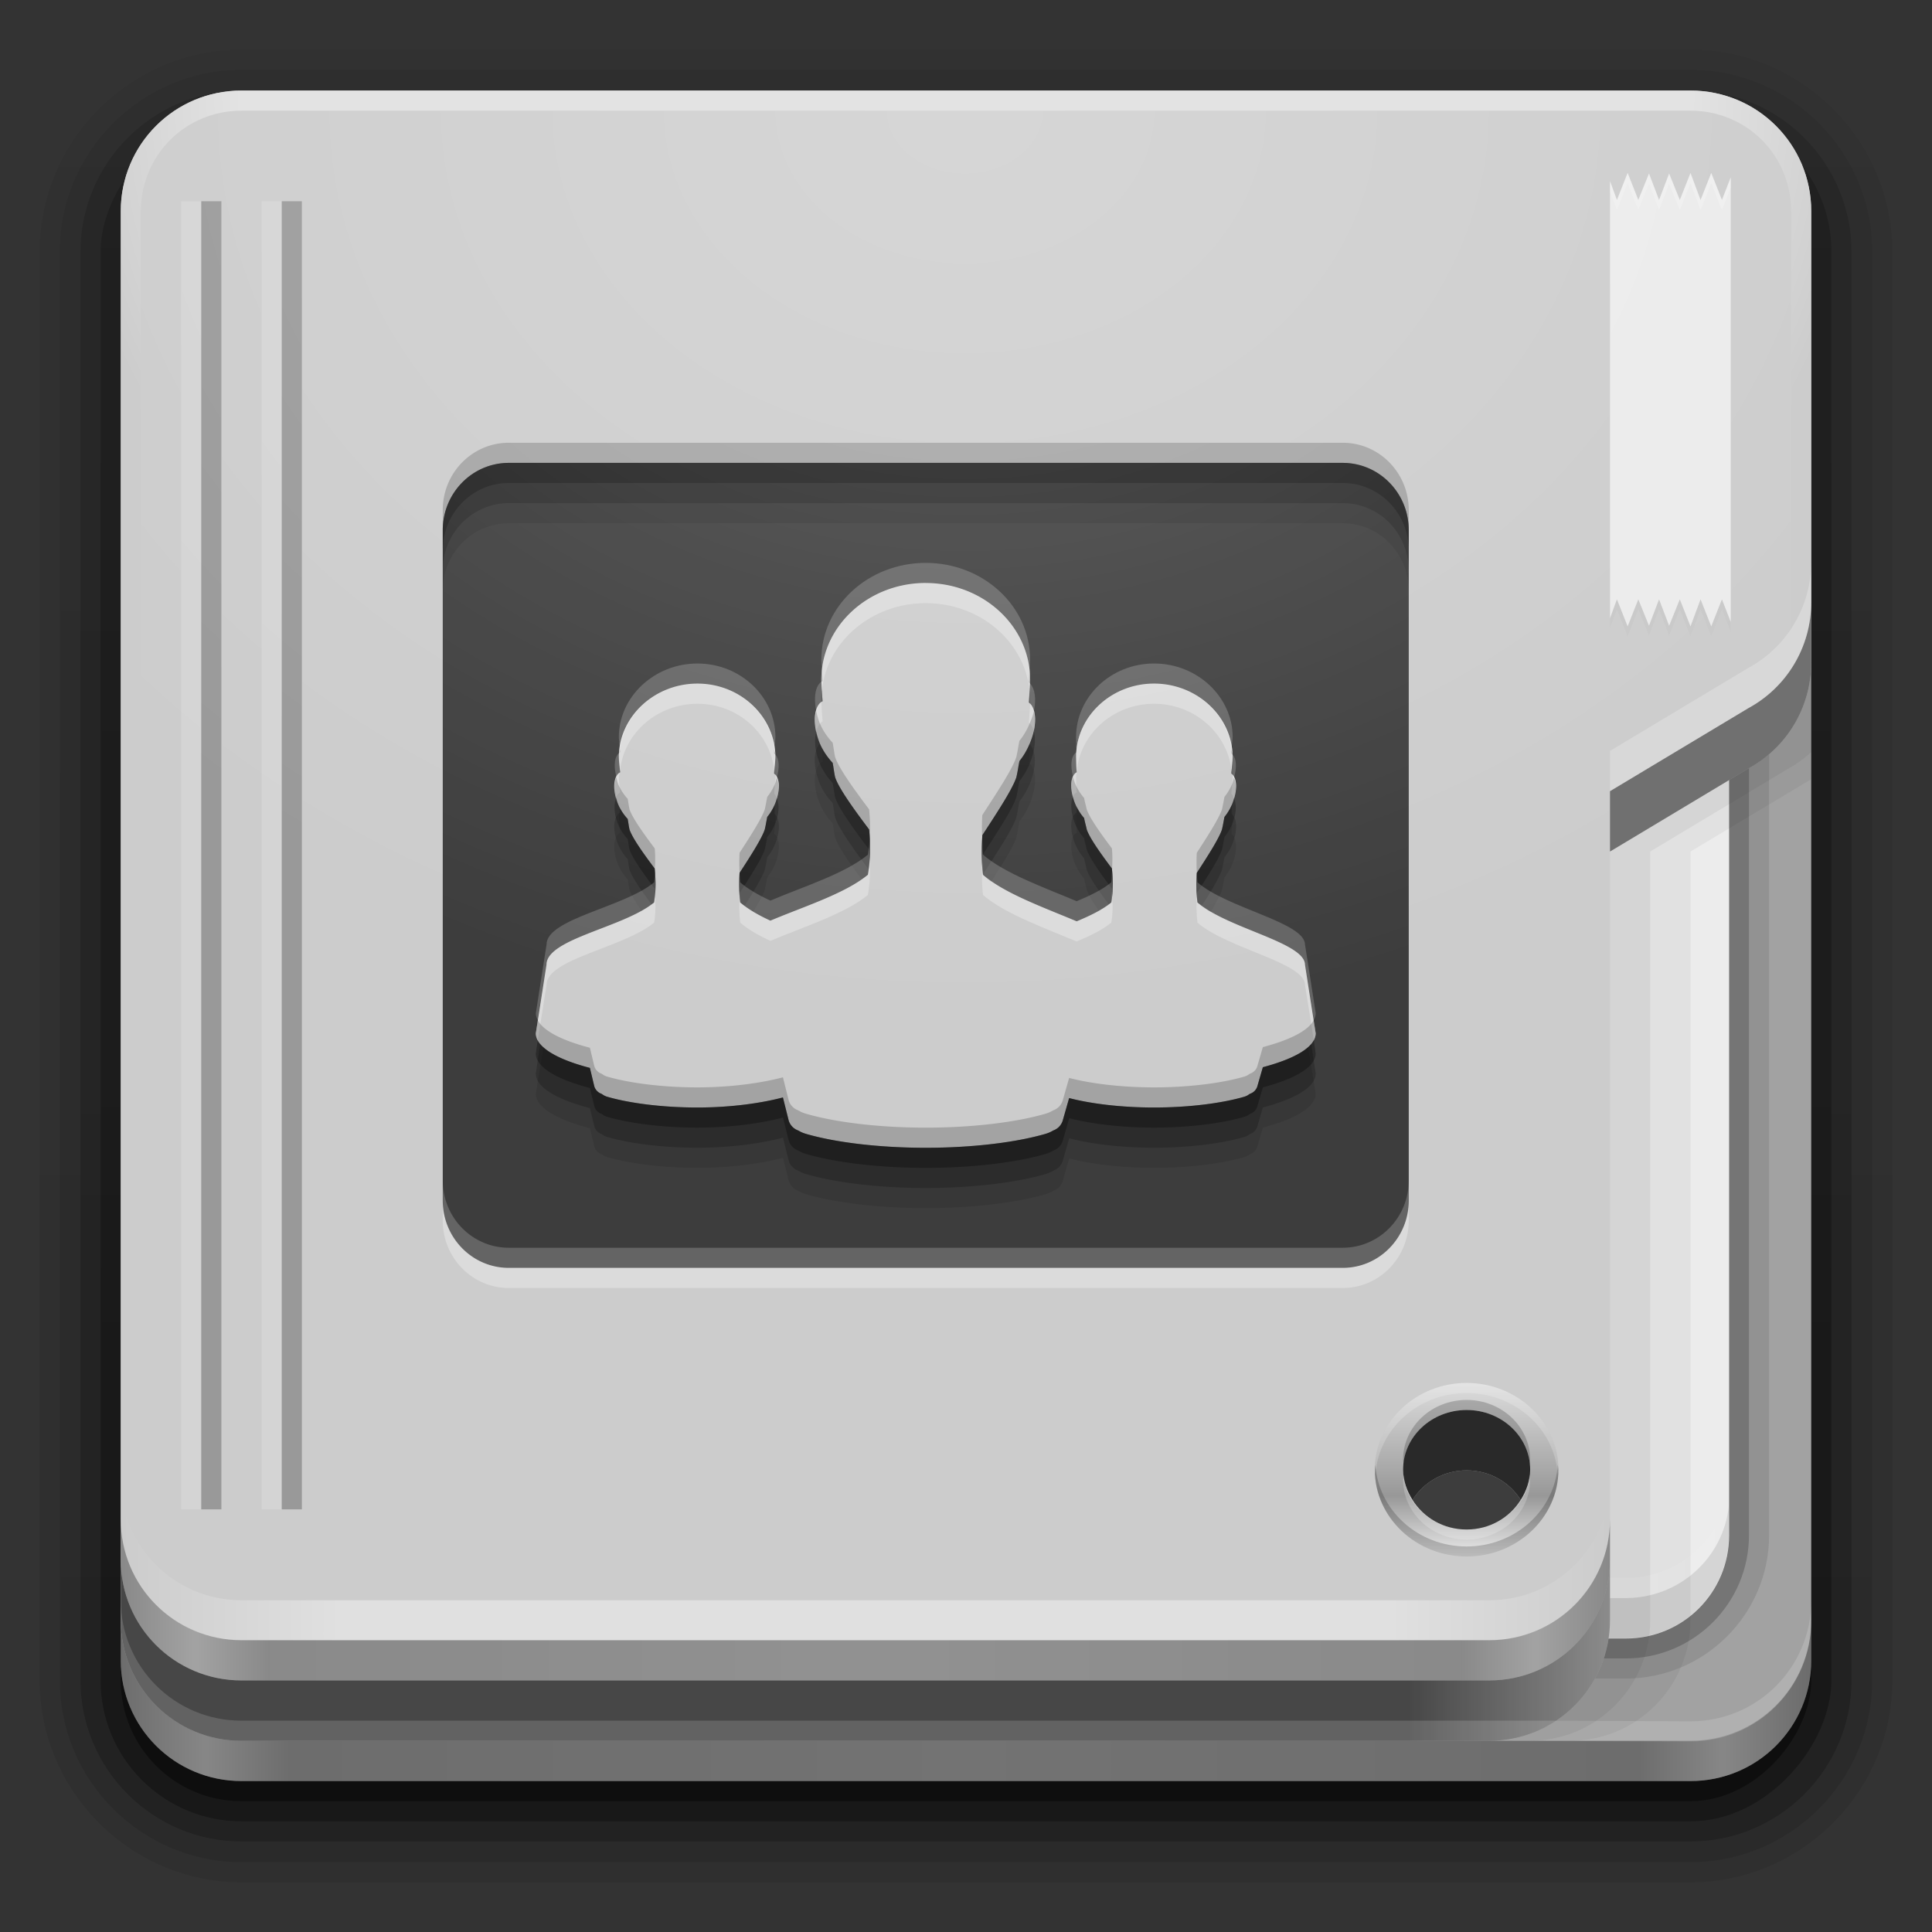 <?xml version="1.0" encoding="UTF-8" standalone="no"?>
<!-- Created with Inkscape (http://www.inkscape.org/) -->

<svg
   xmlns:dc="http://purl.org/dc/elements/1.1/"
   xmlns:cc="http://creativecommons.org/ns#"
   xmlns:rdf="http://www.w3.org/1999/02/22-rdf-syntax-ns#"
   xmlns:svg="http://www.w3.org/2000/svg"
   xmlns="http://www.w3.org/2000/svg"
   xmlns:xlink="http://www.w3.org/1999/xlink"
   xmlns:sodipodi="http://sodipodi.sourceforge.net/DTD/sodipodi-0.dtd"
   xmlns:inkscape="http://www.inkscape.org/namespaces/inkscape"
   version="1.0"
   width="96"
   height="96"
   id="svg2408"
   inkscape:version="0.48.2 r9819"
   sodipodi:docname="folder-image-people.svg">
  <rect width="100%" height="100%" fill="#333333" stroke="none"/>
  <sodipodi:namedview
     pagecolor="#ffffff"
     bordercolor="#666666"
     borderopacity="1"
     objecttolerance="10"
     gridtolerance="10"
     guidetolerance="10"
     inkscape:pageopacity="0"
     inkscape:pageshadow="2"
     inkscape:window-width="1238"
     inkscape:window-height="734"
     id="namedview70"
     showgrid="false"
     inkscape:zoom="1.4797529"
     inkscape:cx="-59.13729"
     inkscape:cy="111.30087"
     inkscape:window-x="10"
     inkscape:window-y="0"
     inkscape:window-maximized="0"
     inkscape:current-layer="svg2408"
     inkscape:object-paths="true"
     inkscape:snap-intersection-paths="true"
     inkscape:object-nodes="true"
     inkscape:snap-smooth-nodes="true"
     inkscape:snap-midpoints="true"
     inkscape:snap-object-midpoints="true"
     inkscape:snap-center="true"
     inkscape:snap-bbox="true"
     inkscape:bbox-paths="true"
     inkscape:bbox-nodes="true"
     inkscape:snap-bbox-edge-midpoints="true"
     inkscape:snap-bbox-midpoints="true"
     showguides="true"
     inkscape:guide-bbox="true"
     inkscape:snap-global="false" />
  <defs
     id="defs2410">
    <linearGradient
       inkscape:collect="always"
       id="linearGradient3874">
      <stop
         style="stop-color:#000000;stop-opacity:1;"
         offset="0"
         id="stop3876" />
      <stop
         style="stop-color:#000000;stop-opacity:0;"
         offset="1"
         id="stop3878" />
    </linearGradient>
    <linearGradient
       id="linearGradient4091">
      <stop
         style="stop-color:#ffffff;stop-opacity:1;"
         offset="0"
         id="stop4093" />
      <stop
         id="stop4099"
         offset="0.8"
         style="stop-color:#ffffff;stop-opacity:1;" />
      <stop
         style="stop-color:#ffffff;stop-opacity:0;"
         offset="1"
         id="stop4095" />
    </linearGradient>
    <linearGradient
       id="linearGradient4188">
      <stop
         style="stop-color:#ffffff;stop-opacity:0;"
         offset="0"
         id="stop4190" />
      <stop
         id="stop4198"
         offset="0.15"
         style="stop-color:#ffffff;stop-opacity:1;" />
      <stop
         id="stop4196"
         offset="0.85"
         style="stop-color:#ffffff;stop-opacity:1;" />
      <stop
         style="stop-color:#ffffff;stop-opacity:0;"
         offset="1"
         id="stop4192" />
    </linearGradient>
    <linearGradient
       inkscape:collect="always"
       id="linearGradient3888">
      <stop
         style="stop-color:#ffffff;stop-opacity:1;"
         offset="0"
         id="stop3890" />
      <stop
         style="stop-color:#ffffff;stop-opacity:0;"
         offset="1"
         id="stop3892" />
    </linearGradient>
    <linearGradient
       x1="45.448"
       y1="92.54"
       x2="45.448"
       y2="7.017"
       id="ButtonShadow"
       gradientUnits="userSpaceOnUse"
       gradientTransform="scale(1.006,0.994)">
      <stop
         id="stop3750"
         style="stop-color:#000000;stop-opacity:1"
         offset="0" />
      <stop
         id="stop3752"
         style="stop-color:#000000;stop-opacity:0.588"
         offset="1" />
    </linearGradient>
    <filter
       color-interpolation-filters="sRGB"
       id="filter3174">
      <feGaussianBlur
         id="feGaussianBlur3176"
         stdDeviation="1.71" />
    </filter>
    <linearGradient
       inkscape:collect="always"
       xlink:href="#gradient4-1"
       id="linearGradient3050-6"
       gradientUnits="userSpaceOnUse"
       spreadMethod="pad"
       x1="32.251"
       y1="6.132"
       x2="32.251"
       y2="90.239"
       gradientTransform="translate(6,-89.5)" />
    <linearGradient
       id="gradient4-1"
       gradientUnits="userSpaceOnUse"
       x1="32.251"
       y1="6.132"
       x2="32.251"
       y2="90.239"
       spreadMethod="pad">
      <stop
         stop-color="#000000"
         offset="0"
         stop-opacity="1"
         id="stop27-0" />
      <stop
         stop-color="#000000"
         offset="1"
         stop-opacity="0.588"
         id="stop29-6" />
    </linearGradient>
    <linearGradient
       inkscape:collect="always"
       xlink:href="#gradient3-2"
       id="linearGradient3053-3"
       gradientUnits="userSpaceOnUse"
       gradientTransform="matrix(1.006,0,0,0.994,5,-90.5)"
       spreadMethod="pad"
       x1="32.063"
       y1="6.168"
       x2="32.063"
       y2="90.768" />
    <linearGradient
       id="gradient3-2"
       gradientTransform="scale(1.006,0.994)"
       gradientUnits="userSpaceOnUse"
       x1="32.063"
       y1="6.168"
       x2="32.063"
       y2="90.768"
       spreadMethod="pad">
      <stop
         stop-color="#000000"
         offset="0"
         stop-opacity="1"
         id="stop22-0" />
      <stop
         stop-color="#000000"
         offset="1"
         stop-opacity="0.588"
         id="stop24-6" />
    </linearGradient>
    <linearGradient
       inkscape:collect="always"
       xlink:href="#gradient2-5"
       id="linearGradient3056-1"
       gradientUnits="userSpaceOnUse"
       gradientTransform="matrix(1.006,0,0,-0.994,4,91.5)"
       spreadMethod="pad"
       x1="32.067"
       y1="6.167"
       x2="32.067"
       y2="90.756" />
    <linearGradient
       id="gradient2-5"
       gradientTransform="scale(1.006,0.994)"
       gradientUnits="userSpaceOnUse"
       x1="32.067"
       y1="6.167"
       x2="32.067"
       y2="90.756"
       spreadMethod="pad">
      <stop
         stop-color="#000000"
         offset="0"
         stop-opacity="1"
         id="stop17-5" />
      <stop
         stop-color="#000000"
         offset="1"
         stop-opacity="0.588"
         id="stop19-4" />
    </linearGradient>
    <linearGradient
       inkscape:collect="always"
       xlink:href="#gradient1-6"
       id="linearGradient3059-7"
       gradientUnits="userSpaceOnUse"
       gradientTransform="matrix(1.006,0,0,-0.994,2.969,92.531)"
       spreadMethod="pad"
       x1="32.071"
       y1="6.166"
       x2="32.071"
       y2="90.744" />
    <linearGradient
       id="gradient1-6"
       gradientTransform="scale(1.006,0.994)"
       gradientUnits="userSpaceOnUse"
       x1="32.071"
       y1="6.166"
       x2="32.071"
       y2="90.744"
       spreadMethod="pad">
      <stop
         stop-color="#000000"
         offset="0"
         stop-opacity="1"
         id="stop12-5" />
      <stop
         stop-color="#000000"
         offset="1"
         stop-opacity="0.588"
         id="stop14-6" />
    </linearGradient>
    <linearGradient
       id="gradient0-3"
       gradientTransform="scale(1.005,0.995)"
       gradientUnits="userSpaceOnUse"
       x1="32.075"
       y1="6.165"
       x2="32.075"
       y2="90.733"
       spreadMethod="pad">
      <stop
         stop-color="#000000"
         offset="0"
         stop-opacity="1"
         id="stop7-7" />
      <stop
         stop-color="#000000"
         offset="1"
         stop-opacity="0.588"
         id="stop9-4" />
    </linearGradient>
    <linearGradient
       y2="90.733"
       x2="32.075"
       y1="6.165"
       x1="32.075"
       spreadMethod="pad"
       gradientTransform="matrix(1.005,0,0,-0.995,1.969,93.531)"
       gradientUnits="userSpaceOnUse"
       id="linearGradient3216"
       xlink:href="#gradient0-3"
       inkscape:collect="always" />
    <linearGradient
       id="linearGradient3832">
      <stop
         style="stop-color:#000000;stop-opacity:1;"
         offset="0"
         id="stop3834" />
      <stop
         id="stop3842"
         offset="0.05"
         style="stop-color:#ffffff;stop-opacity:1;" />
      <stop
         style="stop-color:#000000;stop-opacity:1;"
         offset="0.1"
         id="stop3846" />
      <stop
         id="stop3840"
         offset="0.5"
         style="stop-color:#000000;stop-opacity:0.498;" />
      <stop
         style="stop-color:#000000;stop-opacity:1;"
         offset="0.9"
         id="stop3844" />
      <stop
         id="stop3848"
         offset="0.95"
         style="stop-color:#ffffff;stop-opacity:1;" />
      <stop
         style="stop-color:#000000;stop-opacity:1;"
         offset="1"
         id="stop3836" />
    </linearGradient>
    <linearGradient
       inkscape:collect="always"
       xlink:href="#linearGradient4144-8"
       id="linearGradient4025"
       gradientUnits="userSpaceOnUse"
       x1="72.875"
       y1="68.719"
       x2="72.875"
       y2="77.344" />
    <linearGradient
       id="linearGradient4144-8">
      <stop
         style="stop-color:#dddddd;stop-opacity:1;"
         offset="0"
         id="stop4146-4" />
      <stop
         id="stop4152-5"
         offset="0.65"
         style="stop-color:#989898;stop-opacity:1;" />
      <stop
         style="stop-color:#eaeaea;stop-opacity:1;"
         offset="1"
         id="stop4148-0" />
    </linearGradient>
    <linearGradient
       inkscape:collect="always"
       xlink:href="#linearGradient3888"
       id="linearGradient3205"
       gradientUnits="userSpaceOnUse"
       x1="-56.23"
       y1="5.5"
       x2="-56.23"
       y2="69.531" />
    <linearGradient
       inkscape:collect="always"
       xlink:href="#linearGradient4188"
       id="linearGradient3207"
       gradientUnits="userSpaceOnUse"
       gradientTransform="translate(-200,0)"
       x1="106"
       y1="77.516"
       x2="180"
       y2="77.516" />
    <linearGradient
       inkscape:collect="always"
       xlink:href="#linearGradient3832"
       id="linearGradient3209"
       gradientUnits="userSpaceOnUse"
       gradientTransform="translate(0,-0.984)"
       x1="-94"
       y1="82.984"
       x2="-10.188"
       y2="82.984" />
    <radialGradient
       inkscape:collect="always"
       xlink:href="#linearGradient4091"
       id="radialGradient3211"
       gradientUnits="userSpaceOnUse"
       gradientTransform="matrix(-1.072,0,0,-0.875,-0.536,-19.126)"
       cx="48"
       cy="-27"
       fx="48"
       fy="-27"
       r="42" />
    <linearGradient
       inkscape:collect="always"
       xlink:href="#linearGradient3832"
       id="linearGradient3213"
       gradientUnits="userSpaceOnUse"
       gradientTransform="translate(0,-0.984)"
       x1="-94"
       y1="82.984"
       x2="-20"
       y2="82.984" />
    <linearGradient
       inkscape:collect="always"
       xlink:href="#linearGradient3874"
       id="linearGradient3215"
       gradientUnits="userSpaceOnUse"
       gradientTransform="translate(-100,0)"
       x1="70.031"
       y1="82"
       x2="89.474"
       y2="82" />
    <linearGradient
       inkscape:collect="always"
       xlink:href="#linearGradient4188-5"
       id="linearGradient4863"
       gradientUnits="userSpaceOnUse"
       x1="112.094"
       y1="76.609"
       x2="183.906"
       y2="76.609" />
    <linearGradient
       id="linearGradient4188-5">
      <stop
         style="stop-color:#ffffff;stop-opacity:0;"
         offset="0"
         id="stop4190-0" />
      <stop
         id="stop4198-3"
         offset="0.15"
         style="stop-color:#ffffff;stop-opacity:1;" />
      <stop
         id="stop4196-6"
         offset="0.85"
         style="stop-color:#ffffff;stop-opacity:1;" />
      <stop
         style="stop-color:#ffffff;stop-opacity:0;"
         offset="1"
         id="stop4192-1" />
    </linearGradient>
    <radialGradient
       inkscape:collect="always"
       xlink:href="#linearGradient3888-8"
       id="radialGradient4264"
       cx="168"
       cy="-3.484"
       fx="168"
       fy="-3.484"
       r="41"
       gradientTransform="matrix(-1.378,0,0,-1.111,399.449,1.63)"
       gradientUnits="userSpaceOnUse" />
    <linearGradient
       inkscape:collect="always"
       id="linearGradient3888-8">
      <stop
         style="stop-color:#ffffff;stop-opacity:1;"
         offset="0"
         id="stop3890-4" />
      <stop
         style="stop-color:#ffffff;stop-opacity:0;"
         offset="1"
         id="stop3892-5" />
    </linearGradient>
    <linearGradient
       inkscape:collect="always"
       xlink:href="#linearGradient4188-0"
       id="linearGradient4259"
       gradientUnits="userSpaceOnUse"
       gradientTransform="translate(20,0)"
       x1="106"
       y1="77.516"
       x2="180"
       y2="77.516" />
    <linearGradient
       id="linearGradient4188-0">
      <stop
         style="stop-color:#ffffff;stop-opacity:0;"
         offset="0"
         id="stop4190-3" />
      <stop
         id="stop4198-6"
         offset="0.15"
         style="stop-color:#ffffff;stop-opacity:1;" />
      <stop
         id="stop4196-1"
         offset="0.85"
         style="stop-color:#ffffff;stop-opacity:1;" />
      <stop
         style="stop-color:#ffffff;stop-opacity:0;"
         offset="1"
         id="stop4192-0" />
    </linearGradient>
    <linearGradient
       inkscape:collect="always"
       xlink:href="#linearGradient3832-6"
       id="linearGradient4251"
       gradientUnits="userSpaceOnUse"
       gradientTransform="translate(220,-0.984)"
       x1="-94"
       y1="82.984"
       x2="-10.188"
       y2="82.984" />
    <linearGradient
       id="linearGradient3832-6">
      <stop
         style="stop-color:#000000;stop-opacity:1;"
         offset="0"
         id="stop3834-3" />
      <stop
         id="stop3842-2"
         offset="0.05"
         style="stop-color:#ffffff;stop-opacity:1;" />
      <stop
         style="stop-color:#000000;stop-opacity:1;"
         offset="0.1"
         id="stop3846-0" />
      <stop
         id="stop3840-6"
         offset="0.5"
         style="stop-color:#000000;stop-opacity:0.498;" />
      <stop
         style="stop-color:#000000;stop-opacity:1;"
         offset="0.9"
         id="stop3844-1" />
      <stop
         id="stop3848-5"
         offset="0.95"
         style="stop-color:#ffffff;stop-opacity:1;" />
      <stop
         style="stop-color:#000000;stop-opacity:1;"
         offset="1"
         id="stop3836-5" />
    </linearGradient>
    <radialGradient
       inkscape:collect="always"
       xlink:href="#linearGradient4091-4"
       id="radialGradient4247"
       gradientUnits="userSpaceOnUse"
       gradientTransform="matrix(-1.072,0,0,-0.875,219.464,-19.126)"
       cx="48"
       cy="-27"
       fx="48"
       fy="-27"
       r="42" />
    <linearGradient
       id="linearGradient4091-4">
      <stop
         style="stop-color:#ffffff;stop-opacity:1;"
         offset="0"
         id="stop4093-7" />
      <stop
         id="stop4099-6"
         offset="0.8"
         style="stop-color:#ffffff;stop-opacity:1;" />
      <stop
         style="stop-color:#ffffff;stop-opacity:0;"
         offset="1"
         id="stop4095-5" />
    </linearGradient>
    <linearGradient
       inkscape:collect="always"
       xlink:href="#linearGradient3832-6"
       id="linearGradient4242"
       gradientUnits="userSpaceOnUse"
       gradientTransform="translate(220,-0.984)"
       x1="-94"
       y1="82.984"
       x2="-20"
       y2="82.984" />
    <linearGradient
       inkscape:collect="always"
       xlink:href="#linearGradient3874-6"
       id="linearGradient4239"
       gradientUnits="userSpaceOnUse"
       x1="70.031"
       y1="82"
       x2="89.474"
       y2="82"
       gradientTransform="translate(120,0)" />
    <linearGradient
       inkscape:collect="always"
       id="linearGradient3874-6">
      <stop
         style="stop-color:#000000;stop-opacity:1;"
         offset="0"
         id="stop3876-9" />
      <stop
         style="stop-color:#000000;stop-opacity:0;"
         offset="1"
         id="stop3878-3" />
    </linearGradient>
    <linearGradient
       inkscape:collect="always"
       xlink:href="#linearGradient4144-8-7"
       id="linearGradient4235"
       gradientUnits="userSpaceOnUse"
       gradientTransform="translate(110,0)"
       x1="72.875"
       y1="68.719"
       x2="72.875"
       y2="77.344" />
    <linearGradient
       id="linearGradient4144-8-7">
      <stop
         style="stop-color:#dddddd;stop-opacity:1;"
         offset="0"
         id="stop4146-4-4" />
      <stop
         id="stop4152-5-5"
         offset="0.65"
         style="stop-color:#989898;stop-opacity:1;" />
      <stop
         style="stop-color:#eaeaea;stop-opacity:1;"
         offset="1"
         id="stop4148-0-2" />
    </linearGradient>
    <linearGradient
       inkscape:collect="always"
       xlink:href="#linearGradient4188-5-4"
       id="linearGradient4863-5"
       gradientUnits="userSpaceOnUse"
       x1="112.094"
       y1="76.609"
       x2="183.906"
       y2="76.609" />
    <linearGradient
       id="linearGradient4188-5-4">
      <stop
         style="stop-color:#ffffff;stop-opacity:0;"
         offset="0"
         id="stop4190-0-7" />
      <stop
         id="stop4198-3-4"
         offset="0.15"
         style="stop-color:#ffffff;stop-opacity:1;" />
      <stop
         id="stop4196-6-4"
         offset="0.85"
         style="stop-color:#ffffff;stop-opacity:1;" />
      <stop
         style="stop-color:#ffffff;stop-opacity:0;"
         offset="1"
         id="stop4192-1-3" />
    </linearGradient>
    <linearGradient
       y2="90.733"
       x2="32.075"
       y1="6.165"
       x1="32.075"
       spreadMethod="pad"
       gradientTransform="matrix(1.005,0,0,-0.995,1.969,93.531)"
       gradientUnits="userSpaceOnUse"
       id="linearGradient3216-0"
       xlink:href="#gradient0-3-7"
       inkscape:collect="always" />
    <linearGradient
       id="gradient0-3-7"
       gradientTransform="scale(1.005,0.995)"
       gradientUnits="userSpaceOnUse"
       x1="32.075"
       y1="6.165"
       x2="32.075"
       y2="90.733"
       spreadMethod="pad">
      <stop
         stop-color="#000000"
         offset="0"
         stop-opacity="1"
         id="stop7-7-8" />
      <stop
         stop-color="#000000"
         offset="1"
         stop-opacity="0.588"
         id="stop9-4-6" />
    </linearGradient>
    <linearGradient
       inkscape:collect="always"
       xlink:href="#gradient1-6-8"
       id="linearGradient3059-7-8"
       gradientUnits="userSpaceOnUse"
       gradientTransform="matrix(1.006,0,0,-0.994,2.969,92.531)"
       spreadMethod="pad"
       x1="32.071"
       y1="6.166"
       x2="32.071"
       y2="90.744" />
    <linearGradient
       id="gradient1-6-8"
       gradientTransform="scale(1.006,0.994)"
       gradientUnits="userSpaceOnUse"
       x1="32.071"
       y1="6.166"
       x2="32.071"
       y2="90.744"
       spreadMethod="pad">
      <stop
         stop-color="#000000"
         offset="0"
         stop-opacity="1"
         id="stop12-5-4" />
      <stop
         stop-color="#000000"
         offset="1"
         stop-opacity="0.588"
         id="stop14-6-3" />
    </linearGradient>
    <linearGradient
       inkscape:collect="always"
       xlink:href="#gradient2-5-4"
       id="linearGradient3056-1-1"
       gradientUnits="userSpaceOnUse"
       gradientTransform="matrix(1.006,0,0,-0.994,4,91.5)"
       spreadMethod="pad"
       x1="32.067"
       y1="6.167"
       x2="32.067"
       y2="90.756" />
    <linearGradient
       id="gradient2-5-4"
       gradientTransform="scale(1.006,0.994)"
       gradientUnits="userSpaceOnUse"
       x1="32.067"
       y1="6.167"
       x2="32.067"
       y2="90.756"
       spreadMethod="pad">
      <stop
         stop-color="#000000"
         offset="0"
         stop-opacity="1"
         id="stop17-5-9" />
      <stop
         stop-color="#000000"
         offset="1"
         stop-opacity="0.588"
         id="stop19-4-2" />
    </linearGradient>
    <linearGradient
       inkscape:collect="always"
       xlink:href="#gradient3-2-6"
       id="linearGradient3053-3-0"
       gradientUnits="userSpaceOnUse"
       gradientTransform="matrix(1.006,0,0,0.994,5,-90.5)"
       spreadMethod="pad"
       x1="32.063"
       y1="6.168"
       x2="32.063"
       y2="90.768" />
    <linearGradient
       id="gradient3-2-6"
       gradientTransform="scale(1.006,0.994)"
       gradientUnits="userSpaceOnUse"
       x1="32.063"
       y1="6.168"
       x2="32.063"
       y2="90.768"
       spreadMethod="pad">
      <stop
         stop-color="#000000"
         offset="0"
         stop-opacity="1"
         id="stop22-0-8" />
      <stop
         stop-color="#000000"
         offset="1"
         stop-opacity="0.588"
         id="stop24-6-9" />
    </linearGradient>
    <linearGradient
       id="gradient4-1-6"
       gradientUnits="userSpaceOnUse"
       x1="32.251"
       y1="6.132"
       x2="32.251"
       y2="90.239"
       spreadMethod="pad">
      <stop
         stop-color="#000000"
         offset="0"
         stop-opacity="1"
         id="stop27-0-6" />
      <stop
         stop-color="#000000"
         offset="1"
         stop-opacity="0.588"
         id="stop29-6-4" />
    </linearGradient>
    <linearGradient
       y2="90.239"
       x2="32.251"
       y1="6.132"
       x1="32.251"
       spreadMethod="pad"
       gradientTransform="translate(6,-89.5)"
       gradientUnits="userSpaceOnUse"
       id="linearGradient3265"
       xlink:href="#gradient4-1-6"
       inkscape:collect="always" />
  </defs>
  <g
     id="layer2"
     style="display:none">
    <rect
       width="86"
       height="85"
       rx="6"
       ry="6"
       x="5"
       y="7"
       id="rect3745"
       style="opacity:0.9;fill:url(#ButtonShadow);fill-opacity:1;fill-rule:nonzero;stroke:none;filter:url(#filter3174)" />
  </g>
  <g
     id="g3943-9">
    <path
       id="path3786-4-5"
       d="m 12,93.531 c -5.511,0 -10.031,-4.52 -10.031,-10.031 l 0,-71 c 0,-5.511 4.52,-10.031 10.031,-10.031 l 72,0 c 5.511,0 10.031,4.52 10.031,10.031 l 0,71 c 0,5.511 -4.52,10.031 -10.031,10.031 z"
       style="opacity:0.08;fill:url(#linearGradient3216-0)"
       inkscape:connector-curvature="0" />
    <path
       id="path3778-5-0"
       d="m 12,92.531 c -4.972,0 -9.031,-4.06 -9.031,-9.031 l 0,-71 c 0,-4.972 4.06,-9.031 9.031,-9.031 l 72,0 c 4.972,0 9.031,4.06 9.031,9.031 l 0,71 c 0,4.972 -4.06,9.031 -9.031,9.031 z"
       style="opacity:0.1;fill:url(#linearGradient3059-7-8)"
       inkscape:connector-curvature="0" />
    <path
       id="path3770-2-4"
       d="m 12,91.5 c -4.409,0 -8,-3.591 -8,-8 l 0,-71 c 0,-4.409 3.591,-8 8,-8 l 72,0 c 4.409,0 8,3.591 8,8 l 0,71 c 0,4.409 -3.591,8 -8,8 z"
       style="opacity:0.2;fill:url(#linearGradient3056-1-1)"
       inkscape:connector-curvature="0" />
    <rect
       id="rect3723-5-8"
       transform="scale(1,-1)"
       width="86"
       height="85"
       rx="7"
       ry="7"
       style="opacity:0.3;fill:url(#linearGradient3053-3-0)"
       x="5"
       y="-90.5" />
    <rect
       id="rect3716-4-7"
       transform="scale(1,-1)"
       width="84"
       height="84"
       rx="6"
       ry="6"
       style="opacity:0.4;fill:url(#linearGradient3265)"
       x="6"
       y="-89.5" />
  </g>
  <path
     style="fill:#a2a2a2;fill-opacity:1;fill-rule:nonzero;stroke:none;display:inline"
     d="m 84,4.5 -72,0 c -3.324,0 -6,2.676 -6,6 l 0,72 c 0,3.324 2.676,6 6,6 l 72,0 c 3.324,0 6,-2.676 6,-6 l 0,-72 C 90,7.176 87.324,4.5 84,4.5 z"
     id="rect2419-1-1"
     inkscape:connector-curvature="0" />
  <g
     id="g4855-7"
     transform="translate(-98,0)">
    <path
       sodipodi:nodetypes="sssssssss"
       inkscape:connector-curvature="0"
       id="path4843-2"
       d="m 117.219,8.594 c -3.921,0 -7.125,3.204 -7.125,7.125 l 0,60.562 c 0,3.921 3.204,7.125 7.125,7.125 l 61.562,0 c 3.921,0 7.125,-3.204 7.125,-7.125 l 0,-60.562 c 0,-3.921 -3.204,-7.125 -7.125,-7.125 z"
       style="font-size:medium;font-style:normal;font-variant:normal;font-weight:normal;font-stretch:normal;text-indent:0;text-align:start;text-decoration:none;line-height:normal;letter-spacing:normal;word-spacing:normal;text-transform:none;direction:ltr;block-progression:tb;writing-mode:lr-tb;text-anchor:start;baseline-shift:baseline;opacity:0.1;color:#000000;fill:#000000;fill-opacity:1;fill-rule:nonzero;stroke:none;stroke-width:2;marker:none;visibility:visible;display:inline;overflow:visible;enable-background:accumulate;font-family:Sans;-inkscape-font-specification:Sans" />
    <path
       style="font-size:medium;font-style:normal;font-variant:normal;font-weight:normal;font-stretch:normal;text-indent:0;text-align:start;text-decoration:none;line-height:normal;letter-spacing:normal;word-spacing:normal;text-transform:none;direction:ltr;block-progression:tb;writing-mode:lr-tb;text-anchor:start;baseline-shift:baseline;opacity:0.2;color:#000000;fill:#000000;fill-opacity:1;fill-rule:nonzero;stroke:none;stroke-width:2;marker:none;visibility:visible;display:inline;overflow:visible;enable-background:accumulate;font-family:Sans;-inkscape-font-specification:Sans"
       d="m 117.219,8.594 c -3.379,0 -6.125,2.746 -6.125,6.125 l 0,61.562 c 0,3.379 2.746,6.125 6.125,6.125 l 61.562,0 c 3.379,0 6.125,-2.746 6.125,-6.125 l 0,-61.562 c 0,-3.379 -2.746,-6.125 -6.125,-6.125 z"
       id="path4849-7"
       inkscape:connector-curvature="0"
       sodipodi:nodetypes="sssssssss" />
    <path
       style="fill:#ececec;fill-opacity:1;fill-rule:nonzero;stroke:none;display:inline"
       d="m 178.787,9.582 -61.574,0 c -2.843,0 -5.131,2.288 -5.131,5.131 l 0,61.574 c 0,2.843 2.288,5.131 5.131,5.131 l 61.574,0 c 2.843,0 5.131,-2.288 5.131,-5.131 l 0,-61.574 c 0,-2.843 -2.288,-5.131 -5.131,-5.131 z"
       id="path4710-2"
       inkscape:connector-curvature="0" />
    <path
       inkscape:connector-curvature="0"
       id="path4810-2"
       d="m 112.094,74.812 0,1.469 c 0,2.843 2.282,5.125 5.125,5.125 l 61.562,0 c 2.843,0 5.125,-2.282 5.125,-5.125 l 0,-1.469 c -0.262,2.594 -2.46,4.594 -5.125,4.594 l -61.562,0 c -2.665,0 -4.863,-2 -5.125,-4.594 z"
       style="opacity:0.1;fill:#000000;fill-opacity:1;fill-rule:nonzero;stroke:none;display:inline" />
    <path
       inkscape:connector-curvature="0"
       id="path4815-6"
       d="m 112.094,73.812 0,1 c 0.262,2.594 2.46,4.594 5.125,4.594 l 61.562,0 c 2.665,0 4.863,-2 5.125,-4.594 l 0,-1 c -0.262,2.594 -2.46,4.594 -5.125,4.594 l -61.562,0 c -2.665,0 -4.863,-2 -5.125,-4.594 z"
       style="opacity:0.4;fill:url(#linearGradient4863-5);fill-opacity:1;fill-rule:nonzero;stroke:none;display:inline" />
    <path
       inkscape:connector-curvature="0"
       id="path4820-1"
       d="m 116.688,9.594 c -2.594,0.262 -4.594,2.46 -4.594,5.125 l 0,0.469 c 0.262,-2.594 2.46,-4.594 5.125,-4.594 l 61.562,0 c 2.665,0 4.863,2 5.125,4.594 l 0,-0.469 c 0,-2.843 -2.282,-5.125 -5.125,-5.125 l -61.562,0 c -0.178,0 -0.358,-0.017 -0.531,0 z"
       style="opacity:0.5;fill:#ffffff;fill-opacity:1;fill-rule:nonzero;stroke:none;display:inline" />
  </g>
  <path
     style="fill:#cccccc;fill-opacity:1;fill-rule:nonzero;stroke:none;display:inline"
     d="m 12,4.5 c -3.324,0 -6,2.676 -6,6 l 0,70 c 0,3.324 2.676,6 6,6 l 62,0 c 3.324,0 6,-2.676 6,-6 l 0,-38.188 6.875,-4.125 C 88.746,37.174 90,35.191 90,32.906 L 90,10.5 c 0,-3.324 -2.676,-6 -6,-6 z"
     id="path3262-0"
     inkscape:connector-curvature="0"
     sodipodi:nodetypes="ssssssccssss" />
  <g
     id="g4221"
     transform="translate(-110,0)">
    <rect
       y="10"
       x="119"
       height="65"
       width="1"
       id="rect4494-6"
       style="opacity:0.15;color:#000000;fill:#ffffff;fill-opacity:1;fill-rule:nonzero;stroke:none;stroke-width:5;marker:none;visibility:visible;display:inline;overflow:visible;enable-background:accumulate" />
    <rect
       style="opacity:0.25;color:#000000;fill:#000000;fill-opacity:1;fill-rule:nonzero;stroke:none;stroke-width:5;marker:none;visibility:visible;display:inline;overflow:visible;enable-background:accumulate"
       id="rect4496-1"
       width="1"
       height="65"
       x="120"
       y="10" />
    <rect
       style="opacity:0.15;color:#000000;fill:#ffffff;fill-opacity:1;fill-rule:nonzero;stroke:none;stroke-width:5;marker:none;visibility:visible;display:inline;overflow:visible;enable-background:accumulate"
       id="rect4498-5"
       width="1"
       height="65"
       x="123"
       y="10" />
    <rect
       y="10"
       x="124"
       height="65"
       width="1"
       id="rect4500-9"
       style="opacity:0.25;color:#000000;fill:#000000;fill-opacity:1;fill-rule:nonzero;stroke:none;stroke-width:5;marker:none;visibility:visible;display:inline;overflow:visible;enable-background:accumulate" />
    <path
       id="path4130-4"
       d="m 182.875,68.719 c -2.512,0 -4.562,1.939 -4.562,4.312 0,2.374 2.051,4.312 4.562,4.312 2.512,0 4.562,-1.939 4.562,-4.312 0,-2.374 -2.051,-4.312 -4.562,-4.312 z m 0,1.344 c 1.737,0 3.156,1.327 3.156,2.969 0,1.642 -1.419,2.969 -3.156,2.969 -1.737,0 -3.156,-1.327 -3.156,-2.969 0,-1.642 1.419,-2.969 3.156,-2.969 z"
       style="color:#000000;fill:url(#linearGradient4235);fill-opacity:1;fill-rule:nonzero;stroke:none;stroke-width:5;marker:none;visibility:visible;display:inline;overflow:visible;enable-background:accumulate"
       inkscape:connector-curvature="0" />
    <path
       id="path4132-9"
       d="m 182.875,70.062 c -1.737,0 -3.156,1.327 -3.156,2.969 0,0.552 0.191,1.057 0.469,1.5 0.548,-0.874 1.535,-1.469 2.688,-1.469 1.153,0 2.14,0.595 2.688,1.469 0.278,-0.443 0.469,-0.948 0.469,-1.5 0,-1.642 -1.419,-2.969 -3.156,-2.969 z"
       style="opacity:0.8;color:#000000;fill:#000000;fill-opacity:1;fill-rule:nonzero;stroke:none;stroke-width:5;marker:none;visibility:visible;display:inline;overflow:visible;enable-background:accumulate"
       inkscape:connector-curvature="0" />
    <path
       inkscape:connector-curvature="0"
       id="path4154-0"
       d="m 182.875,68.719 c -2.512,0 -4.562,1.939 -4.562,4.312 0,0.085 0.026,0.166 0.031,0.25 0.14,-2.257 2.109,-4.062 4.531,-4.062 2.422,0 4.392,1.806 4.531,4.062 0.005,-0.084 0.031,-0.165 0.031,-0.25 0,-2.374 -2.051,-4.312 -4.562,-4.312 z m -3.125,4.562 c -0.008,0.085 -0.031,0.163 -0.031,0.25 0,1.642 1.419,2.969 3.156,2.969 1.737,0 3.156,-1.327 3.156,-2.969 0,-0.087 -0.024,-0.165 -0.031,-0.25 C 185.861,74.802 184.521,76 182.875,76 c -1.646,0 -2.986,-1.198 -3.125,-2.719 z"
       style="opacity:0.2;color:#000000;fill:#ffffff;fill-opacity:1;fill-rule:nonzero;stroke:none;stroke-width:5;marker:none;visibility:visible;display:inline;overflow:visible;enable-background:accumulate" />
    <path
       inkscape:connector-curvature="0"
       id="path4170-9"
       d="m 182.875,73.062 c -1.153,0 -2.14,0.595 -2.688,1.469 0.548,0.874 1.535,1.469 2.688,1.469 1.153,0 2.14,-0.595 2.688,-1.469 -0.548,-0.874 -1.535,-1.469 -2.688,-1.469 z"
       style="opacity:0.7;color:#000000;fill:#000000;fill-opacity:1;fill-rule:nonzero;stroke:none;stroke-width:5;marker:none;visibility:visible;display:inline;overflow:visible;enable-background:accumulate" />
    <path
       inkscape:connector-curvature="0"
       id="path4175-1"
       d="m 182.875,69.562 c -1.737,0 -3.156,1.327 -3.156,2.969 0,0.087 0.024,0.165 0.031,0.25 0.139,-1.521 1.479,-2.719 3.125,-2.719 1.646,0 2.986,1.198 3.125,2.719 0.008,-0.085 0.031,-0.163 0.031,-0.25 0,-1.642 -1.419,-2.969 -3.156,-2.969 z m -4.531,3.219 c -0.005,0.084 -0.031,0.165 -0.031,0.25 0,2.374 2.051,4.312 4.562,4.312 2.512,0 4.562,-1.939 4.562,-4.312 0,-0.085 -0.026,-0.166 -0.031,-0.25 -0.14,2.257 -2.109,4.062 -4.531,4.062 -2.422,0 -4.392,-1.806 -4.531,-4.062 z"
       style="opacity:0.2;color:#000000;fill:#000000;fill-opacity:1;fill-rule:nonzero;stroke:none;stroke-width:5;marker:none;visibility:visible;display:inline;overflow:visible;enable-background:accumulate" />
    <path
       id="path3825-7"
       d="M 190.875,8.594 190.344,9.938 190,9 l 0,22.219 0.344,-0.938 0.531,1.344 0.531,-1.344 0.531,1.312 0.5,-1.312 0.5,1.312 0.531,-1.312 L 194,31.625 l 0.5,-1.344 0.531,1.344 0.531,-1.344 0.438,1.125 0,-22.594 -0.438,1.125 L 195.031,8.594 194.5,9.938 194,8.594 193.469,9.938 192.938,8.625 l -0.5,1.312 -0.5,-1.312 -0.531,1.312 -0.531,-1.344 z"
       style="opacity:0.6;fill:#ffffff;fill-opacity:1;fill-rule:nonzero;stroke:none;display:inline"
       inkscape:connector-curvature="0" />
    <path
       inkscape:connector-curvature="0"
       id="path4207-7"
       d="M 190.875,8.594 190.344,9.938 190,9 l 0,0.5 0.344,0.938 0.531,-1.344 0.531,1.344 0.531,-1.312 0.5,1.312 0.5,-1.312 0.531,1.312 L 194,9.094 l 0.5,1.344 0.531,-1.344 0.531,1.344 0.438,-1.125 0,-0.5 -0.438,1.125 L 195.031,8.594 194.5,9.938 194,8.594 193.469,9.938 192.938,8.625 l -0.5,1.312 -0.5,-1.312 -0.531,1.312 -0.531,-1.344 z"
       style="opacity:0.2;fill:#ffffff;fill-opacity:1;fill-rule:nonzero;stroke:none;display:inline" />
    <path
       inkscape:connector-curvature="0"
       id="path4212-1"
       d="M 190.344,29.781 190,30.719 l 0,0.5 0.344,-0.938 0.531,1.344 0.531,-1.344 0.531,1.312 0.5,-1.312 0.5,1.312 0.531,-1.312 L 194,31.625 l 0.5,-1.344 0.531,1.344 0.531,-1.344 0.438,1.125 0,-0.5 -0.438,-1.125 L 195.031,31.125 194.5,29.781 194,31.125 l -0.531,-1.344 -0.531,1.312 -0.5,-1.312 -0.5,1.312 -0.531,-1.312 -0.531,1.344 -0.531,-1.344 z"
       style="opacity:0.15;fill:#000000;fill-opacity:1;fill-rule:nonzero;stroke:none;display:inline" />
  </g>
  <g
     id="g3339"
     transform="translate(-90,0)">
    <path
       id="path3648"
       d="M 115.281,23 C 113.468,23 112,24.497 112,26.344 l 0,33.312 C 112,61.503 113.468,63 115.281,63 l 41.438,0 C 158.532,63 160,61.503 160,59.656 l 0,-33.312 C 160,24.497 158.532,23 156.719,23 l -41.438,0 z M 136,28.969 c 2.856,0 5.187,2.145 5.188,4.812 -0.011,0.335 -0.035,0.733 -0.062,1.125 0.39,0.293 0.414,1.16 0.031,2.062 -0.138,0.326 -0.313,0.615 -0.5,0.844 -0.061,0.283 -0.078,0.483 -0.156,0.812 -0.212,0.637 -1.054,1.896 -1.688,2.875 -0.041,0.651 -0.049,1.308 0.031,1.969 1.067,0.929 3.046,1.633 4.656,2.312 0.668,-0.278 1.289,-0.581 1.719,-0.938 0.105,-0.612 0.083,-1.149 0.031,-1.688 -0.523,-0.698 -1.106,-1.506 -1.25,-1.938 -0.046,-0.213 -0.087,-0.343 -0.125,-0.531 -0.005,-0.006 0.006,-0.025 0,-0.031 -0.161,-0.181 -0.321,-0.413 -0.438,-0.688 -0.302,-0.713 -0.277,-1.413 0.062,-1.594 -0.024,-0.285 -0.025,-0.521 -0.031,-0.75 0,-2.001 1.733,-3.656 3.875,-3.656 2.142,0 3.906,1.655 3.906,3.656 -0.008,0.251 -0.042,0.518 -0.062,0.812 0.293,0.22 0.318,0.854 0.031,1.531 -0.104,0.244 -0.235,0.453 -0.375,0.625 -0.045,0.212 -0.067,0.378 -0.125,0.625 -0.159,0.478 -0.775,1.422 -1.25,2.156 -0.031,0.488 -0.029,0.973 0.031,1.469 1.487,1.294 5.337,1.986 5.344,3.094 l 0.531,3.406 c 0,0.68 -1.027,1.262 -2.625,1.688 L 152.469,54 a 0.563,0.564 0 0 1 -0.344,0.344 c -0.073,0.028 -0.113,0.098 -0.312,0.156 -1.049,0.305 -2.672,0.531 -4.469,0.531 -1.678,0 -3.172,-0.196 -4.219,-0.469 l -0.312,1.094 a 0.751,0.752 0 0 1 -0.438,0.5 c -0.097,0.038 -0.172,0.11 -0.438,0.188 -1.399,0.407 -3.542,0.688 -5.938,0.688 -2.396,0 -4.538,-0.281 -5.938,-0.688 -0.266,-0.077 -0.341,-0.15 -0.438,-0.188 a 0.751,0.752 0 0 1 -0.438,-0.5 l -0.281,-1.125 c -1.049,0.277 -2.557,0.5 -4.25,0.5 -1.797,0 -3.419,-0.226 -4.469,-0.531 -0.199,-0.058 -0.24,-0.128 -0.312,-0.156 a 0.563,0.564 0 0 1 -0.344,-0.375 L 119.312,53.062 c -1.638,-0.426 -2.688,-1.03 -2.688,-1.719 l 0.531,-3.406 c -0.006,-1.294 3.838,-1.844 5.344,-3.094 0.105,-0.612 0.083,-1.149 0.031,-1.688 -0.523,-0.698 -1.106,-1.506 -1.25,-1.938 -0.046,-0.213 -0.055,-0.343 -0.094,-0.531 -0.005,-0.006 -0.025,-0.025 -0.031,-0.031 -0.161,-0.181 -0.321,-0.413 -0.438,-0.688 -0.302,-0.713 -0.245,-1.413 0.094,-1.594 -0.024,-0.285 -0.057,-0.521 -0.062,-0.75 0,-2.001 1.764,-3.656 3.906,-3.656 2.142,0 3.875,1.655 3.875,3.656 -0.008,0.251 -0.042,0.518 -0.062,0.812 0.293,0.22 0.318,0.854 0.031,1.531 -0.104,0.244 -0.235,0.453 -0.375,0.625 -0.045,0.212 -0.067,0.378 -0.125,0.625 -0.159,0.478 -0.775,1.422 -1.25,2.156 -0.031,0.488 -0.029,0.973 0.031,1.469 0.381,0.331 0.911,0.636 1.5,0.906 1.636,-0.694 3.714,-1.343 4.844,-2.281 0.14,-0.816 0.132,-1.532 0.062,-2.25 -0.697,-0.93 -1.496,-2.018 -1.688,-2.594 -0.062,-0.283 -0.074,-0.468 -0.125,-0.719 -0.007,-0.008 -0.024,-0.023 -0.031,-0.031 -0.214,-0.241 -0.438,-0.54 -0.594,-0.906 -0.403,-0.951 -0.327,-1.884 0.125,-2.125 -0.032,-0.38 -0.056,-0.757 -0.062,-1.062 0,-2.668 2.331,-4.812 5.188,-4.812 z"
       style="font-size:8.997px;font-style:normal;font-variant:normal;font-weight:bold;font-stretch:normal;text-align:start;line-height:125%;writing-mode:lr-tb;text-anchor:start;opacity:0.7;fill:#000000;fill-opacity:1;stroke:none;display:inline;font-family:Sans;-inkscape-font-specification:Abandoned Bitplane Bold"
       inkscape:connector-curvature="0" />
    <path
       inkscape:connector-curvature="0"
       id="path3196"
       d="M 115.281,23 C 113.468,23 112,24.497 112,26.344 l 0,3 C 112,27.497 113.468,26 115.281,26 l 41.438,0 C 158.532,26 160,27.497 160,29.344 l 0,-3 C 160,24.497 158.532,23 156.719,23 l -41.438,0 z m 25.906,13.906 c -0.009,0.023 -0.022,0.04 -0.031,0.062 -0.138,0.326 -0.313,0.615 -0.5,0.844 -0.061,0.283 -0.078,0.483 -0.156,0.812 -0.212,0.637 -1.054,1.896 -1.688,2.875 -0.041,0.651 -0.049,1.308 0.031,1.969 0.128,0.111 0.255,0.239 0.406,0.344 0.534,-0.826 1.084,-1.69 1.25,-2.188 0.078,-0.33 0.096,-0.529 0.156,-0.812 0.187,-0.229 0.362,-0.518 0.5,-0.844 0.383,-0.903 0.359,-1.769 -0.031,-2.062 0.024,-0.349 0.05,-0.69 0.062,-1 z M 130.844,37.125 c 0.011,0.233 0.01,0.462 0.031,0.719 -0.452,0.241 -0.528,1.174 -0.125,2.125 0.155,0.367 0.379,0.665 0.594,0.906 0.007,0.008 0.024,0.023 0.031,0.031 0.051,0.251 0.063,0.435 0.125,0.719 0.156,0.47 0.732,1.274 1.312,2.062 0.105,-0.073 0.22,-0.142 0.312,-0.219 0.14,-0.816 0.132,-1.532 0.062,-2.25 -0.697,-0.93 -1.496,-2.018 -1.688,-2.594 -0.062,-0.283 -0.074,-0.468 -0.125,-0.719 -0.007,-0.008 -0.024,-0.023 -0.031,-0.031 -0.18,-0.203 -0.353,-0.46 -0.5,-0.75 z m -2.375,2.938 c -0.097,0.206 -0.221,0.381 -0.344,0.531 -0.045,0.212 -0.067,0.378 -0.125,0.625 -0.159,0.478 -0.775,1.422 -1.25,2.156 -0.031,0.488 -0.029,0.973 0.031,1.469 0.18,0.157 0.418,0.293 0.656,0.438 0.258,-0.424 0.477,-0.805 0.562,-1.062 0.059,-0.247 0.08,-0.413 0.125,-0.625 0.14,-0.172 0.271,-0.381 0.375,-0.625 0.287,-0.677 0.261,-1.311 -0.031,-1.531 0.02,-0.294 0.054,-0.561 0.062,-0.812 0,-0.195 -0.031,-0.375 -0.062,-0.562 z m 22.719,0 c -0.097,0.206 -0.221,0.381 -0.344,0.531 -0.045,0.212 -0.067,0.378 -0.125,0.625 -0.159,0.478 -0.775,1.422 -1.25,2.156 -0.031,0.488 -0.029,0.973 0.031,1.469 0.186,0.162 0.409,0.324 0.656,0.469 0.264,-0.432 0.475,-0.831 0.562,-1.094 0.059,-0.247 0.08,-0.413 0.125,-0.625 0.14,-0.172 0.271,-0.381 0.375,-0.625 0.287,-0.677 0.261,-1.311 -0.031,-1.531 0.02,-0.294 0.054,-0.561 0.062,-0.812 0,-0.195 -0.03,-0.375 -0.062,-0.562 z m -30.375,0.094 c -0.023,0.158 -0.062,0.306 -0.062,0.469 0.006,0.229 0.039,0.465 0.062,0.75 -0.339,0.181 -0.396,0.881 -0.094,1.594 0.117,0.275 0.277,0.507 0.438,0.688 0.006,0.006 0.026,0.025 0.031,0.031 0.038,0.188 0.047,0.319 0.094,0.531 0.083,0.248 0.315,0.626 0.594,1.031 0.233,-0.13 0.447,-0.259 0.625,-0.406 0.105,-0.612 0.083,-1.149 0.031,-1.688 -0.523,-0.698 -1.106,-1.506 -1.25,-1.938 -0.046,-0.213 -0.056,-0.343 -0.094,-0.531 -0.005,-0.006 -0.025,-0.025 -0.031,-0.031 -0.121,-0.136 -0.242,-0.31 -0.344,-0.5 z m 22.719,0 c -0.022,0.158 -0.062,0.306 -0.062,0.469 0.006,0.229 0.007,0.465 0.031,0.75 -0.339,0.181 -0.365,0.881 -0.062,1.594 0.117,0.275 0.277,0.507 0.438,0.688 0.006,0.006 -0.005,0.025 0,0.031 0.038,0.188 0.079,0.319 0.125,0.531 0.083,0.248 0.315,0.626 0.594,1.031 0.225,-0.128 0.452,-0.263 0.625,-0.406 0.105,-0.612 0.083,-1.149 0.031,-1.688 -0.523,-0.698 -1.106,-1.506 -1.25,-1.938 -0.046,-0.213 -0.087,-0.343 -0.125,-0.531 -0.005,-0.006 0.006,-0.025 0,-0.031 -0.121,-0.136 -0.242,-0.31 -0.344,-0.5 z M 117,52.031 l -0.375,2.312 c 0,0.689 1.05,1.292 2.688,1.719 l 0.219,0.906 a 0.563,0.564 0 0 0 0.344,0.375 c 0.073,0.028 0.113,0.098 0.312,0.156 1.049,0.305 2.672,0.531 4.469,0.531 1.693,0 3.201,-0.223 4.25,-0.5 l 0.281,1.125 a 0.751,0.752 0 0 0 0.438,0.5 c 0.097,0.038 0.172,0.11 0.438,0.188 1.399,0.407 3.542,0.688 5.938,0.688 2.396,0 4.538,-0.281 5.938,-0.688 0.266,-0.077 0.341,-0.15 0.438,-0.188 a 0.751,0.752 0 0 0 0.438,-0.5 l 0.312,-1.094 c 1.046,0.273 2.541,0.469 4.219,0.469 1.797,0 3.419,-0.226 4.469,-0.531 0.199,-0.058 0.24,-0.128 0.312,-0.156 A 0.563,0.564 0 0 0 152.469,57 L 152.75,56.031 c 1.598,-0.426 2.625,-1.008 2.625,-1.688 L 155,52.031 c -0.434,0.387 -1.223,0.726 -2.25,1 L 152.469,54 a 0.563,0.564 0 0 1 -0.344,0.344 c -0.073,0.028 -0.113,0.098 -0.312,0.156 -1.049,0.305 -2.672,0.531 -4.469,0.531 -1.678,0 -3.172,-0.196 -4.219,-0.469 l -0.312,1.094 a 0.751,0.752 0 0 1 -0.438,0.5 c -0.097,0.038 -0.172,0.11 -0.438,0.188 -1.399,0.407 -3.542,0.688 -5.938,0.688 -2.396,0 -4.538,-0.281 -5.938,-0.688 -0.266,-0.077 -0.341,-0.15 -0.438,-0.188 a 0.751,0.752 0 0 1 -0.438,-0.5 l -0.281,-1.125 c -1.049,0.277 -2.557,0.5 -4.25,0.5 -1.797,0 -3.419,-0.226 -4.469,-0.531 -0.199,-0.058 -0.24,-0.128 -0.312,-0.156 a 0.563,0.564 0 0 1 -0.344,-0.375 L 119.312,53.062 C 118.26,52.788 117.444,52.427 117,52.031 z"
       style="font-size:8.997px;font-style:normal;font-variant:normal;font-weight:bold;font-stretch:normal;text-align:start;line-height:125%;writing-mode:lr-tb;text-anchor:start;opacity:0.1;fill:#000000;fill-opacity:1;stroke:none;display:inline;font-family:Sans;-inkscape-font-specification:Abandoned Bitplane Bold" />
    <path
       inkscape:connector-curvature="0"
       id="path3199"
       d="M 115.281,23 C 113.468,23 112,24.497 112,26.344 l 0,2 C 112,26.497 113.468,25 115.281,25 l 41.438,0 C 158.532,25 160,26.497 160,28.344 l 0,-2 C 160,24.497 158.532,23 156.719,23 l -41.438,0 z m 15.438,13.969 c -0.312,0.353 -0.322,1.168 0.031,2 0.155,0.367 0.379,0.665 0.594,0.906 0.007,0.008 0.024,0.023 0.031,0.031 0.051,0.251 0.063,0.435 0.125,0.719 0.189,0.568 0.965,1.64 1.656,2.562 0.092,-0.697 0.092,-1.338 0.031,-1.969 -0.697,-0.93 -1.496,-2.018 -1.688,-2.594 -0.062,-0.283 -0.074,-0.468 -0.125,-0.719 -0.007,-0.008 -0.024,-0.023 -0.031,-0.031 -0.214,-0.241 -0.438,-0.54 -0.594,-0.906 -0.006,0.006 -0.026,-0.006 -0.031,0 z m 10.438,0 c -0.138,0.326 -0.313,0.615 -0.5,0.844 -0.061,0.283 -0.078,0.483 -0.156,0.812 -0.212,0.637 -1.054,1.896 -1.688,2.875 -0.04,0.641 -0.045,1.287 0.031,1.938 0.629,-0.97 1.448,-2.188 1.656,-2.812 0.078,-0.33 0.096,-0.529 0.156,-0.812 0.187,-0.229 0.362,-0.518 0.5,-0.844 0.365,-0.861 0.339,-1.67 0,-2 z m -12.656,3 c -0.104,0.244 -0.235,0.453 -0.375,0.625 -0.045,0.212 -0.067,0.378 -0.125,0.625 -0.159,0.478 -0.775,1.422 -1.25,2.156 -0.031,0.488 -0.029,0.973 0.031,1.469 0.061,0.054 0.15,0.104 0.219,0.156 0.424,-0.658 0.866,-1.38 1,-1.781 0.059,-0.247 0.08,-0.413 0.125,-0.625 0.14,-0.172 0.271,-0.381 0.375,-0.625 0.287,-0.677 0.261,-1.311 -0.031,-1.531 0.012,-0.17 0.018,-0.315 0.031,-0.469 z m 22.719,0 c -0.104,0.244 -0.235,0.453 -0.375,0.625 -0.045,0.212 -0.067,0.378 -0.125,0.625 -0.159,0.478 -0.775,1.422 -1.25,2.156 -0.031,0.488 -0.029,0.973 0.031,1.469 0.062,0.054 0.149,0.104 0.219,0.156 0.424,-0.658 0.866,-1.38 1,-1.781 0.059,-0.247 0.08,-0.413 0.125,-0.625 0.14,-0.172 0.271,-0.381 0.375,-0.625 0.287,-0.677 0.261,-1.311 -0.031,-1.531 0.012,-0.17 0.018,-0.315 0.031,-0.469 z M 143.5,40.062 c 0.004,0.105 -0.01,0.194 0,0.312 -0.339,0.181 -0.365,0.881 -0.062,1.594 0.117,0.275 0.277,0.507 0.438,0.688 0.006,0.006 -0.005,0.025 0,0.031 0.038,0.188 0.079,0.319 0.125,0.531 0.129,0.388 0.618,1.076 1.094,1.719 0.039,-0.029 0.089,-0.064 0.125,-0.094 0.105,-0.612 0.083,-1.149 0.031,-1.688 -0.523,-0.698 -1.106,-1.506 -1.25,-1.938 -0.046,-0.213 -0.087,-0.343 -0.125,-0.531 -0.005,-0.006 0.006,-0.025 0,-0.031 -0.139,-0.157 -0.265,-0.366 -0.375,-0.594 z m -22.719,0.062 c 0.009,0.086 0.023,0.155 0.031,0.25 -0.339,0.181 -0.396,0.881 -0.094,1.594 0.117,0.275 0.277,0.507 0.438,0.688 0.006,0.006 0.026,0.025 0.031,0.031 0.038,0.188 0.047,0.319 0.094,0.531 0.129,0.388 0.618,1.076 1.094,1.719 0.04,-0.03 0.088,-0.063 0.125,-0.094 0.105,-0.612 0.083,-1.149 0.031,-1.688 -0.523,-0.698 -1.106,-1.506 -1.25,-1.938 -0.046,-0.213 -0.056,-0.343 -0.094,-0.531 -0.005,-0.006 -0.025,-0.025 -0.031,-0.031 -0.129,-0.145 -0.269,-0.325 -0.375,-0.531 z m -3.938,11.75 -0.219,1.469 c 0,0.689 1.05,1.292 2.688,1.719 l 0.219,0.906 a 0.563,0.564 0 0 0 0.344,0.375 c 0.073,0.028 0.113,0.098 0.312,0.156 1.049,0.305 2.672,0.531 4.469,0.531 1.693,0 3.201,-0.223 4.25,-0.5 l 0.281,1.125 a 0.751,0.752 0 0 0 0.438,0.5 c 0.097,0.038 0.172,0.11 0.438,0.188 1.399,0.407 3.542,0.688 5.938,0.688 2.396,0 4.538,-0.281 5.938,-0.688 0.266,-0.077 0.341,-0.15 0.438,-0.188 a 0.751,0.752 0 0 0 0.438,-0.5 l 0.312,-1.094 c 1.046,0.273 2.541,0.469 4.219,0.469 1.797,0 3.419,-0.226 4.469,-0.531 0.199,-0.058 0.24,-0.128 0.312,-0.156 A 0.563,0.564 0 0 0 152.469,56 L 152.75,55.031 c 1.598,-0.426 2.625,-1.008 2.625,-1.688 L 155.156,51.875 c -0.379,0.456 -1.236,0.845 -2.406,1.156 L 152.469,54 a 0.563,0.564 0 0 1 -0.344,0.344 c -0.073,0.028 -0.113,0.098 -0.312,0.156 -1.049,0.305 -2.672,0.531 -4.469,0.531 -1.678,0 -3.172,-0.196 -4.219,-0.469 l -0.312,1.094 a 0.751,0.752 0 0 1 -0.438,0.5 c -0.097,0.038 -0.172,0.11 -0.438,0.188 -1.399,0.407 -3.542,0.688 -5.938,0.688 -2.396,0 -4.538,-0.281 -5.938,-0.688 -0.266,-0.077 -0.341,-0.15 -0.438,-0.188 a 0.751,0.752 0 0 1 -0.438,-0.5 l -0.281,-1.125 c -1.049,0.277 -2.557,0.5 -4.25,0.5 -1.797,0 -3.419,-0.226 -4.469,-0.531 -0.199,-0.058 -0.24,-0.128 -0.312,-0.156 a 0.563,0.564 0 0 1 -0.344,-0.375 L 119.312,53.062 c -1.199,-0.312 -2.081,-0.721 -2.469,-1.188 z"
       style="font-size:8.997px;font-style:normal;font-variant:normal;font-weight:bold;font-stretch:normal;text-align:start;line-height:125%;writing-mode:lr-tb;text-anchor:start;opacity:0.2;fill:#000000;fill-opacity:1;stroke:none;display:inline;font-family:Sans;-inkscape-font-specification:Abandoned Bitplane Bold" />
    <path
       inkscape:connector-curvature="0"
       id="path3201"
       d="M 115.281,23 C 113.468,23 112,24.497 112,26.344 l 0,1 C 112,25.497 113.468,24 115.281,24 l 41.438,0 C 158.532,24 160,25.497 160,27.344 l 0,-1 C 160,24.497 158.532,23 156.719,23 l -41.438,0 z m 15.562,11.281 c -0.018,0.162 -0.031,0.333 -0.031,0.5 6.2e-4,0.027 -8.7e-4,0.066 0,0.094 0.018,-0.013 0.043,-0.021 0.062,-0.031 -0.017,-0.201 -0.02,-0.373 -0.031,-0.562 z m 10.312,0.031 c -0.011,0.2 -0.017,0.387 -0.031,0.594 0.024,0.018 0.041,0.04 0.062,0.062 0.003,-0.059 -0.002,-0.132 0,-0.188 0,-0.156 -0.016,-0.316 -0.031,-0.469 z m -10.594,2.031 c -0.115,0.418 -0.075,1.006 0.188,1.625 0.155,0.367 0.379,0.665 0.594,0.906 0.007,0.008 0.024,0.023 0.031,0.031 0.051,0.251 0.063,0.435 0.125,0.719 0.192,0.575 0.99,1.663 1.688,2.594 0.014,0.144 0.023,0.293 0.031,0.438 0.03,-0.492 0.014,-0.972 -0.031,-1.438 -0.697,-0.93 -1.496,-2.018 -1.688,-2.594 -0.062,-0.283 -0.074,-0.468 -0.125,-0.719 -0.007,-0.008 -0.024,-0.023 -0.031,-0.031 -0.214,-0.241 -0.438,-0.54 -0.594,-0.906 -0.091,-0.215 -0.144,-0.42 -0.188,-0.625 z m 10.812,0 c -0.046,0.205 -0.127,0.409 -0.219,0.625 -0.138,0.326 -0.313,0.615 -0.5,0.844 -0.061,0.283 -0.078,0.483 -0.156,0.812 -0.212,0.637 -1.054,1.896 -1.688,2.875 -0.028,0.438 -0.019,0.87 0,1.312 0.005,-0.105 -0.007,-0.208 0,-0.312 0.634,-0.979 1.475,-2.238 1.688,-2.875 0.078,-0.33 0.096,-0.529 0.156,-0.812 0.187,-0.229 0.362,-0.518 0.5,-0.844 0.263,-0.62 0.326,-1.213 0.219,-1.625 z M 120.812,38.25 c -0.006,0.053 -0.028,0.102 -0.031,0.156 0.012,-0.008 0.018,-0.024 0.031,-0.031 -0.004,-0.047 0.004,-0.08 0,-0.125 z m 7.656,0 c -0.006,0.065 0.005,0.12 0,0.188 0.021,0.016 0.044,0.042 0.062,0.062 -0.003,-0.088 -0.053,-0.164 -0.062,-0.25 z m 22.719,0 c -0.006,0.065 0.005,0.12 0,0.188 0.021,0.016 0.044,0.042 0.062,0.062 -0.003,-0.088 -0.053,-0.164 -0.062,-0.25 z m -7.875,1.344 c -0.136,0.307 -0.102,0.84 0.125,1.375 0.117,0.275 0.277,0.507 0.438,0.688 0.006,0.006 -0.005,0.025 0,0.031 0.038,0.188 0.079,0.319 0.125,0.531 0.144,0.431 0.727,1.24 1.25,1.938 0.005,0.052 -0.004,0.105 0,0.156 0.026,-0.4 0.036,-0.781 0,-1.156 -0.523,-0.698 -1.106,-1.506 -1.25,-1.938 -0.046,-0.213 -0.087,-0.343 -0.125,-0.531 -0.005,-0.006 0.006,-0.025 0,-0.031 -0.161,-0.181 -0.321,-0.413 -0.438,-0.688 -0.054,-0.127 -0.092,-0.252 -0.125,-0.375 z M 120.625,39.625 c -0.132,0.31 -0.127,0.823 0.094,1.344 0.117,0.275 0.277,0.507 0.438,0.688 0.006,0.006 0.026,0.025 0.031,0.031 0.038,0.188 0.047,0.319 0.094,0.531 0.144,0.431 0.727,1.24 1.25,1.938 0.005,0.052 -0.004,0.105 0,0.156 0.026,-0.4 0.036,-0.781 0,-1.156 -0.523,-0.698 -1.106,-1.506 -1.25,-1.938 -0.046,-0.213 -0.056,-0.343 -0.094,-0.531 -0.005,-0.006 -0.025,-0.025 -0.031,-0.031 -0.161,-0.181 -0.321,-0.413 -0.438,-0.688 -0.049,-0.115 -0.063,-0.232 -0.094,-0.344 z m 7.969,0.031 c -0.03,0.102 -0.049,0.207 -0.094,0.312 -0.104,0.244 -0.235,0.453 -0.375,0.625 -0.045,0.212 -0.067,0.378 -0.125,0.625 -0.159,0.478 -0.775,1.422 -1.25,2.156 -0.021,0.336 -0.018,0.663 0,1 0.475,-0.734 1.091,-1.679 1.25,-2.156 0.059,-0.247 0.08,-0.413 0.125,-0.625 0.14,-0.172 0.271,-0.381 0.375,-0.625 0.226,-0.533 0.233,-1.014 0.094,-1.312 z m 22.719,0 c -0.03,0.102 -0.049,0.207 -0.094,0.312 -0.104,0.244 -0.235,0.453 -0.375,0.625 -0.045,0.212 -0.067,0.378 -0.125,0.625 -0.159,0.478 -0.775,1.422 -1.25,2.156 -0.021,0.336 -0.018,0.663 0,1 0.475,-0.734 1.091,-1.679 1.25,-2.156 0.059,-0.247 0.08,-0.413 0.125,-0.625 0.14,-0.172 0.271,-0.381 0.375,-0.625 0.226,-0.533 0.233,-1.014 0.094,-1.312 z m -34.594,12.031 -0.094,0.656 c 0,0.689 1.05,1.292 2.688,1.719 l 0.219,0.906 a 0.563,0.564 0 0 0 0.344,0.375 c 0.073,0.028 0.113,0.098 0.312,0.156 1.049,0.305 2.672,0.531 4.469,0.531 1.693,0 3.201,-0.223 4.25,-0.5 l 0.281,1.125 a 0.751,0.752 0 0 0 0.438,0.5 c 0.097,0.038 0.172,0.11 0.438,0.188 1.399,0.407 3.542,0.688 5.938,0.688 2.396,0 4.538,-0.281 5.938,-0.688 0.266,-0.077 0.341,-0.15 0.438,-0.188 a 0.751,0.752 0 0 0 0.438,-0.5 l 0.312,-1.094 c 1.046,0.273 2.541,0.469 4.219,0.469 1.797,0 3.419,-0.226 4.469,-0.531 0.199,-0.058 0.24,-0.128 0.312,-0.156 A 0.563,0.564 0 0 0 152.469,55 L 152.75,54.031 c 1.598,-0.426 2.625,-1.008 2.625,-1.688 l -0.094,-0.656 c -0.277,0.536 -1.203,0.99 -2.531,1.344 L 152.469,54 a 0.563,0.564 0 0 1 -0.344,0.344 c -0.073,0.028 -0.113,0.098 -0.312,0.156 -1.049,0.305 -2.672,0.531 -4.469,0.531 -1.678,0 -3.172,-0.196 -4.219,-0.469 l -0.312,1.094 a 0.751,0.752 0 0 1 -0.438,0.5 c -0.097,0.038 -0.172,0.11 -0.438,0.188 -1.399,0.407 -3.542,0.688 -5.938,0.688 -2.396,0 -4.538,-0.281 -5.938,-0.688 -0.266,-0.077 -0.341,-0.15 -0.438,-0.188 a 0.751,0.752 0 0 1 -0.438,-0.5 l -0.281,-1.125 c -1.049,0.277 -2.557,0.5 -4.25,0.5 -1.797,0 -3.419,-0.226 -4.469,-0.531 -0.199,-0.058 -0.24,-0.128 -0.312,-0.156 a 0.563,0.564 0 0 1 -0.344,-0.375 L 119.312,53.062 c -1.361,-0.354 -2.31,-0.828 -2.594,-1.375 z"
       style="font-size:8.997px;font-style:normal;font-variant:normal;font-weight:bold;font-stretch:normal;text-align:start;line-height:125%;writing-mode:lr-tb;text-anchor:start;opacity:0.3;fill:#000000;fill-opacity:1;stroke:none;display:inline;font-family:Sans;-inkscape-font-specification:Abandoned Bitplane Bold" />
    <path
       inkscape:connector-curvature="0"
       id="path3212"
       d="m 136,28.969 c -2.856,0 -5.188,2.145 -5.188,4.812 0.003,0.144 0.021,0.332 0.031,0.5 0.267,-2.434 2.479,-4.312 5.156,-4.312 2.678,0 4.89,1.879 5.156,4.312 0.009,-0.168 0.026,-0.351 0.031,-0.5 -4e-5,-2.668 -2.331,-4.812 -5.188,-4.812 z m -11.344,5 c -2.142,0 -3.906,1.655 -3.906,3.656 0.005,0.191 0.041,0.4 0.062,0.625 0.21,-1.822 1.842,-3.281 3.844,-3.281 2.002,0 3.606,1.459 3.812,3.281 0.019,-0.218 0.056,-0.431 0.062,-0.625 0,-2.001 -1.733,-3.656 -3.875,-3.656 z m 22.688,0 c -2.142,0 -3.875,1.655 -3.875,3.656 0.006,0.229 0.007,0.465 0.031,0.75 0.142,-1.883 1.795,-3.406 3.844,-3.406 2.002,0 3.633,1.459 3.844,3.281 0.019,-0.218 0.056,-0.431 0.062,-0.625 1e-5,-2.001 -1.764,-3.656 -3.906,-3.656 z M 143.5,38.375 c -0.274,0.146 -0.331,0.63 -0.188,1.188 0.044,-0.087 0.111,-0.147 0.188,-0.188 -0.024,-0.285 -0.025,-0.521 -0.031,-0.75 0,-0.087 0.025,-0.164 0.031,-0.25 z m -12.688,-3.5 c -0.307,0.219 -0.39,0.805 -0.25,1.469 0.062,-0.224 0.155,-0.416 0.312,-0.5 -0.029,-0.347 -0.053,-0.679 -0.062,-0.969 z m 10.375,0.094 c -0.013,0.295 -0.04,0.61 -0.062,0.938 0.116,0.087 0.2,0.231 0.25,0.406 0.125,-0.585 0.049,-1.094 -0.188,-1.344 z m -20.406,3.438 c -0.25,0.173 -0.298,0.642 -0.156,1.188 0.048,-0.102 0.103,-0.174 0.188,-0.219 -0.024,-0.285 -0.057,-0.521 -0.062,-0.75 0,-0.076 0.026,-0.144 0.031,-0.219 z m 7.75,0.094 c 0.002,0.042 0,0.082 0,0.125 -0.008,0.251 -0.042,0.518 -0.062,0.812 0.062,0.047 0.087,0.138 0.125,0.219 0.147,-0.505 0.133,-0.942 -0.062,-1.156 z m 22.719,0 c 0.002,0.042 0,0.082 0,0.125 -0.008,0.251 -0.042,0.518 -0.062,0.812 0.062,0.047 0.087,0.138 0.125,0.219 0.147,-0.505 0.133,-0.942 -0.062,-1.156 z m -18.031,4.156 c -0.016,0.267 -0.045,0.525 -0.094,0.812 -1.13,0.938 -3.207,1.587 -4.844,2.281 -0.589,-0.271 -1.119,-0.575 -1.5,-0.906 -0.016,-0.134 -0.023,-0.273 -0.031,-0.406 -0.026,0.467 -0.026,0.932 0.031,1.406 0.381,0.331 0.911,0.636 1.5,0.906 1.636,-0.694 3.714,-1.343 4.844,-2.281 0.112,-0.653 0.127,-1.236 0.094,-1.812 z m 5.594,0.156 c -0.024,0.548 -0.036,1.102 0.031,1.656 1.067,0.929 3.046,1.633 4.656,2.312 0.668,-0.278 1.289,-0.581 1.719,-0.938 0.095,-0.553 0.072,-1.044 0.031,-1.531 -0.011,0.174 5.7e-4,0.346 -0.031,0.531 -0.43,0.357 -1.051,0.66 -1.719,0.938 -1.61,-0.68 -3.589,-1.384 -4.656,-2.312 -0.026,-0.217 -0.022,-0.441 -0.031,-0.656 z m -16.281,1.5 c -0.011,0.174 5.7e-4,0.346 -0.031,0.531 -1.505,1.25 -5.35,1.8 -5.344,3.094 l -0.531,3.406 c 0,0.116 0.036,0.233 0.094,0.344 l 0.438,-2.75 c -0.006,-1.294 3.838,-1.844 5.344,-3.094 0.095,-0.553 0.072,-1.044 0.031,-1.531 z m 26.938,0.125 c -0.026,0.467 -0.026,0.932 0.031,1.406 1.487,1.294 5.337,1.986 5.344,3.094 l 0.438,2.75 c 0.056,-0.109 0.094,-0.229 0.094,-0.344 l -0.531,-3.406 c -0.007,-1.107 -3.857,-1.8 -5.344,-3.094 -0.016,-0.134 -0.023,-0.273 -0.031,-0.406 z M 112,59.656 l 0,1 C 112,62.503 113.468,64 115.281,64 l 41.438,0 C 158.532,64 160,62.503 160,60.656 l 0,-1 C 160,61.503 158.532,63 156.719,63 l -41.438,0 C 113.468,63 112,61.503 112,59.656 z"
       style="font-size:8.997px;font-style:normal;font-variant:normal;font-weight:bold;font-stretch:normal;text-align:start;line-height:125%;writing-mode:lr-tb;text-anchor:start;opacity:0.3;fill:#ffffff;fill-opacity:1;stroke:none;display:inline;font-family:Sans;-inkscape-font-specification:Abandoned Bitplane Bold" />
    <path
       style="font-size:8.997px;font-style:normal;font-variant:normal;font-weight:bold;font-stretch:normal;text-align:start;line-height:125%;writing-mode:lr-tb;text-anchor:start;opacity:0.2;fill:#ffffff;fill-opacity:1;stroke:none;display:inline;font-family:Sans;-inkscape-font-specification:Abandoned Bitplane Bold"
       d="m 136,27.969 c -2.856,0 -5.188,2.145 -5.188,4.812 0.003,0.144 0.021,0.332 0.031,0.5 0.267,-2.434 2.479,-4.312 5.156,-4.312 2.678,0 4.89,1.879 5.156,4.312 0.009,-0.168 0.026,-0.351 0.031,-0.5 -4e-5,-2.668 -2.331,-4.812 -5.188,-4.812 z m -11.344,5 c -2.142,0 -3.906,1.655 -3.906,3.656 0.005,0.191 0.041,0.4 0.062,0.625 0.21,-1.822 1.842,-3.281 3.844,-3.281 2.002,0 3.606,1.459 3.812,3.281 0.019,-0.218 0.056,-0.431 0.062,-0.625 0,-2.001 -1.733,-3.656 -3.875,-3.656 z m 22.688,0 c -2.142,0 -3.875,1.655 -3.875,3.656 0.006,0.229 0.007,0.465 0.031,0.75 0.142,-1.883 1.795,-3.406 3.844,-3.406 2.002,0 3.633,1.459 3.844,3.281 0.019,-0.218 0.056,-0.431 0.062,-0.625 1e-5,-2.001 -1.764,-3.656 -3.906,-3.656 z M 143.5,37.375 c -0.274,0.146 -0.331,0.63 -0.188,1.188 0.044,-0.087 0.111,-0.147 0.188,-0.188 -0.024,-0.285 -0.025,-0.521 -0.031,-0.75 0,-0.087 0.025,-0.164 0.031,-0.25 z m -12.688,-3.5 c -0.307,0.219 -0.39,0.805 -0.25,1.469 0.062,-0.224 0.155,-0.416 0.312,-0.5 -0.029,-0.347 -0.053,-0.679 -0.062,-0.969 z m 10.375,0.094 c -0.013,0.295 -0.04,0.61 -0.062,0.938 0.116,0.087 0.2,0.231 0.25,0.406 0.125,-0.585 0.049,-1.094 -0.188,-1.344 z m -20.406,3.438 c -0.25,0.173 -0.298,0.642 -0.156,1.188 0.048,-0.102 0.103,-0.174 0.188,-0.219 -0.024,-0.285 -0.057,-0.521 -0.062,-0.75 0,-0.076 0.026,-0.144 0.031,-0.219 z m 7.75,0.094 c 0.002,0.042 0,0.082 0,0.125 -0.008,0.251 -0.042,0.518 -0.062,0.812 0.062,0.047 0.087,0.138 0.125,0.219 0.147,-0.505 0.133,-0.942 -0.062,-1.156 z m 22.719,0 c 0.002,0.042 0,0.082 0,0.125 -0.008,0.251 -0.042,0.518 -0.062,0.812 0.062,0.047 0.087,0.138 0.125,0.219 0.147,-0.505 0.133,-0.942 -0.062,-1.156 z m -18.031,4.156 c -0.016,0.267 -0.045,0.525 -0.094,0.812 -1.13,0.938 -3.207,1.587 -4.844,2.281 -0.589,-0.271 -1.119,-0.575 -1.5,-0.906 -0.016,-0.134 -0.023,-0.273 -0.031,-0.406 -0.026,0.467 -0.026,0.932 0.031,1.406 0.381,0.331 0.911,0.636 1.5,0.906 1.636,-0.694 3.714,-1.343 4.844,-2.281 0.112,-0.653 0.127,-1.236 0.094,-1.812 z m 5.594,0.156 c -0.024,0.548 -0.036,1.102 0.031,1.656 1.067,0.929 3.046,1.633 4.656,2.312 0.668,-0.278 1.289,-0.581 1.719,-0.938 0.095,-0.553 0.072,-1.044 0.031,-1.531 -0.011,0.174 5.7e-4,0.346 -0.031,0.531 -0.43,0.357 -1.051,0.66 -1.719,0.938 -1.61,-0.68 -3.589,-1.384 -4.656,-2.312 -0.026,-0.217 -0.022,-0.441 -0.031,-0.656 z m -16.281,1.5 c -0.011,0.174 5.7e-4,0.346 -0.031,0.531 -1.505,1.25 -5.35,1.8 -5.344,3.094 l -0.531,3.406 c 0,0.116 0.036,0.233 0.094,0.344 l 0.438,-2.75 c -0.006,-1.294 3.838,-1.844 5.344,-3.094 0.095,-0.553 0.072,-1.044 0.031,-1.531 z m 26.938,0.125 c -0.026,0.467 -0.026,0.932 0.031,1.406 1.487,1.294 5.337,1.986 5.344,3.094 l 0.438,2.75 c 0.056,-0.109 0.094,-0.229 0.094,-0.344 l -0.531,-3.406 c -0.007,-1.107 -3.857,-1.8 -5.344,-3.094 -0.016,-0.134 -0.023,-0.273 -0.031,-0.406 z M 112,58.656 l 0,1 C 112,61.503 113.468,63 115.281,63 l 41.438,0 C 158.532,63 160,61.503 160,59.656 l 0,-1 C 160,60.503 158.532,62 156.719,62 l -41.438,0 C 113.468,62 112,60.503 112,58.656 z"
       id="path3217"
       inkscape:connector-curvature="0" />
    <path
       style="font-size:8.997px;font-style:normal;font-variant:normal;font-weight:bold;font-stretch:normal;text-align:start;line-height:125%;writing-mode:lr-tb;text-anchor:start;opacity:0.2;fill:#000000;fill-opacity:1;stroke:none;display:inline;font-family:Sans;-inkscape-font-specification:Abandoned Bitplane Bold"
       d="M 115.281,22 C 113.468,22 112,23.497 112,25.344 l 0,1 C 112,24.497 113.468,23 115.281,23 l 41.438,0 C 158.532,23 160,24.497 160,26.344 l 0,-1 C 160,23.497 158.532,22 156.719,22 l -41.438,0 z m 15.562,11.281 c -0.018,0.162 -0.031,0.333 -0.031,0.5 6.2e-4,0.027 -8.7e-4,0.066 0,0.094 0.018,-0.013 0.043,-0.021 0.062,-0.031 -0.017,-0.201 -0.02,-0.373 -0.031,-0.562 z m 10.312,0.031 c -0.011,0.2 -0.017,0.387 -0.031,0.594 0.024,0.018 0.041,0.04 0.062,0.062 0.003,-0.059 -0.002,-0.132 0,-0.188 0,-0.156 -0.016,-0.316 -0.031,-0.469 z m -10.594,2.031 c -0.115,0.418 -0.075,1.006 0.188,1.625 0.155,0.367 0.379,0.665 0.594,0.906 0.007,0.008 0.024,0.023 0.031,0.031 0.051,0.251 0.063,0.435 0.125,0.719 0.192,0.575 0.99,1.663 1.688,2.594 0.014,0.144 0.023,0.293 0.031,0.438 0.03,-0.492 0.014,-0.972 -0.031,-1.438 -0.697,-0.93 -1.496,-2.018 -1.688,-2.594 -0.062,-0.283 -0.074,-0.468 -0.125,-0.719 -0.007,-0.008 -0.024,-0.023 -0.031,-0.031 -0.214,-0.241 -0.438,-0.54 -0.594,-0.906 -0.091,-0.215 -0.144,-0.42 -0.188,-0.625 z m 10.812,0 c -0.046,0.205 -0.127,0.409 -0.219,0.625 -0.138,0.326 -0.313,0.615 -0.5,0.844 -0.061,0.283 -0.078,0.483 -0.156,0.812 -0.212,0.637 -1.054,1.896 -1.688,2.875 -0.028,0.438 -0.019,0.87 0,1.312 0.005,-0.105 -0.007,-0.208 0,-0.312 0.634,-0.979 1.475,-2.238 1.688,-2.875 0.078,-0.33 0.096,-0.529 0.156,-0.812 0.187,-0.229 0.362,-0.518 0.5,-0.844 0.263,-0.62 0.326,-1.213 0.219,-1.625 z M 120.812,37.25 c -0.006,0.053 -0.028,0.102 -0.031,0.156 0.012,-0.008 0.018,-0.024 0.031,-0.031 -0.004,-0.047 0.004,-0.08 0,-0.125 z m 7.656,0 c -0.006,0.065 0.005,0.12 0,0.188 0.021,0.016 0.044,0.042 0.062,0.062 -0.003,-0.088 -0.053,-0.164 -0.062,-0.25 z m 22.719,0 c -0.006,0.065 0.005,0.12 0,0.188 0.021,0.016 0.044,0.042 0.062,0.062 -0.003,-0.088 -0.053,-0.164 -0.062,-0.25 z m -7.875,1.344 c -0.136,0.307 -0.102,0.84 0.125,1.375 0.117,0.275 0.277,0.507 0.438,0.688 0.006,0.006 -0.005,0.025 0,0.031 0.038,0.188 0.079,0.319 0.125,0.531 0.144,0.431 0.727,1.24 1.25,1.938 0.005,0.052 -0.004,0.105 0,0.156 0.026,-0.4 0.036,-0.781 0,-1.156 -0.523,-0.698 -1.106,-1.506 -1.25,-1.938 -0.046,-0.213 -0.087,-0.343 -0.125,-0.531 -0.005,-0.006 0.006,-0.025 0,-0.031 -0.161,-0.181 -0.321,-0.413 -0.438,-0.688 -0.054,-0.127 -0.092,-0.252 -0.125,-0.375 z M 120.625,38.625 c -0.132,0.31 -0.127,0.823 0.094,1.344 0.117,0.275 0.277,0.507 0.438,0.688 0.006,0.006 0.026,0.025 0.031,0.031 0.038,0.188 0.047,0.319 0.094,0.531 0.144,0.431 0.727,1.24 1.25,1.938 0.005,0.052 -0.004,0.105 0,0.156 0.026,-0.4 0.036,-0.781 0,-1.156 -0.523,-0.698 -1.106,-1.506 -1.25,-1.938 -0.046,-0.213 -0.056,-0.343 -0.094,-0.531 -0.005,-0.006 -0.025,-0.025 -0.031,-0.031 -0.161,-0.181 -0.321,-0.413 -0.438,-0.688 -0.049,-0.115 -0.063,-0.232 -0.094,-0.344 z m 7.969,0.031 c -0.03,0.102 -0.049,0.207 -0.094,0.312 -0.104,0.244 -0.235,0.453 -0.375,0.625 -0.045,0.212 -0.067,0.378 -0.125,0.625 -0.159,0.478 -0.775,1.422 -1.25,2.156 -0.021,0.336 -0.018,0.663 0,1 0.475,-0.734 1.091,-1.679 1.25,-2.156 0.059,-0.247 0.08,-0.413 0.125,-0.625 0.14,-0.172 0.271,-0.381 0.375,-0.625 0.226,-0.533 0.233,-1.014 0.094,-1.312 z m 22.719,0 c -0.03,0.102 -0.049,0.207 -0.094,0.312 -0.104,0.244 -0.235,0.453 -0.375,0.625 -0.045,0.212 -0.067,0.378 -0.125,0.625 -0.159,0.478 -0.775,1.422 -1.25,2.156 -0.021,0.336 -0.018,0.663 0,1 0.475,-0.734 1.091,-1.679 1.25,-2.156 0.059,-0.247 0.08,-0.413 0.125,-0.625 0.14,-0.172 0.271,-0.381 0.375,-0.625 0.226,-0.533 0.233,-1.014 0.094,-1.312 z m -34.594,12.031 -0.094,0.656 c 0,0.689 1.05,1.292 2.688,1.719 l 0.219,0.906 a 0.563,0.564 0 0 0 0.344,0.375 c 0.073,0.028 0.113,0.098 0.312,0.156 1.049,0.305 2.672,0.531 4.469,0.531 1.693,0 3.201,-0.223 4.25,-0.5 l 0.281,1.125 a 0.751,0.752 0 0 0 0.438,0.5 c 0.097,0.038 0.172,0.11 0.438,0.188 1.399,0.407 3.542,0.688 5.938,0.688 2.396,0 4.538,-0.281 5.938,-0.688 0.266,-0.077 0.341,-0.15 0.438,-0.188 a 0.751,0.752 0 0 0 0.438,-0.5 l 0.312,-1.094 c 1.046,0.273 2.541,0.469 4.219,0.469 1.797,0 3.419,-0.226 4.469,-0.531 0.199,-0.058 0.24,-0.128 0.312,-0.156 A 0.563,0.564 0 0 0 152.469,54 L 152.75,53.031 c 1.598,-0.426 2.625,-1.008 2.625,-1.688 l -0.094,-0.656 c -0.277,0.536 -1.203,0.99 -2.531,1.344 L 152.469,53 a 0.563,0.564 0 0 1 -0.344,0.344 c -0.073,0.028 -0.113,0.098 -0.312,0.156 -1.049,0.305 -2.672,0.531 -4.469,0.531 -1.678,0 -3.172,-0.196 -4.219,-0.469 l -0.312,1.094 a 0.751,0.752 0 0 1 -0.438,0.5 c -0.097,0.038 -0.172,0.11 -0.438,0.188 -1.399,0.407 -3.542,0.688 -5.938,0.688 -2.396,0 -4.538,-0.281 -5.938,-0.688 -0.266,-0.077 -0.341,-0.15 -0.438,-0.188 a 0.751,0.752 0 0 1 -0.438,-0.5 l -0.281,-1.125 c -1.049,0.277 -2.557,0.5 -4.25,0.5 -1.797,0 -3.419,-0.226 -4.469,-0.531 -0.199,-0.058 -0.24,-0.128 -0.312,-0.156 a 0.563,0.564 0 0 1 -0.344,-0.375 L 119.312,52.062 c -1.361,-0.354 -2.31,-0.828 -2.594,-1.375 z"
       id="path3093"
       inkscape:connector-curvature="0" />
  </g>
  <g
     id="g4266"
     transform="translate(-120,0)">
    <path
       inkscape:connector-curvature="0"
       id="path3157-1"
       d="m 132,5.5 c -2.787,0 -5,2.213 -5,5 l 0,56.312 c 1.071,1.629 2.897,2.719 5,2.719 l 68,0 0,-25.219 0,-5 0,-2 6.875,-4.125 c 0.869,-0.471 1.586,-1.147 2.125,-1.969 L 209,10.5 c 0,-2.787 -2.213,-5 -5,-5 l -72,0 z m 77,32.719 c -0.135,0.205 -0.281,0.407 -0.438,0.594 0.161,-0.189 0.301,-0.385 0.438,-0.594 z"
       style="opacity:0.2;fill:url(#radialGradient4264);fill-opacity:1;fill-rule:nonzero;stroke:none;display:inline" />
    <path
       style="opacity:0.4;fill:url(#linearGradient4259);fill-opacity:1;fill-rule:nonzero;stroke:none"
       d="m 126,73.516 0,2 c 0,3.324 2.676,6 6,6 l 62,0 c 3.324,0 6,-2.676 6,-6 l 0,-2 c 0,3.324 -2.676,6 -6,6 l -62,0 c -3.324,0 -6,-2.676 -6,-6 z"
       id="path3163-5"
       inkscape:connector-curvature="0"
       sodipodi:nodetypes="csssscssc" />
    <path
       id="path3167-9"
       d="m 210,29.906 c 0,2.285 -1.254,4.268 -3.125,5.281 l -6.875,4.125 0,3 6.875,-4.125 C 208.746,37.174 210,35.191 210,32.906 l 0,-3 z"
       style="opacity:0.45;fill:#000000;fill-opacity:1;fill-rule:nonzero;stroke:none;display:inline"
       inkscape:connector-curvature="0" />
    <path
       inkscape:connector-curvature="0"
       id="path3169-7"
       d="m 210,27.906 c 0,2.285 -1.254,4.268 -3.125,5.281 l -6.875,4.125 0,2 6.875,-4.125 C 208.746,34.174 210,32.191 210,29.906 l 0,-2 z"
       style="opacity:0.2;fill:#ffffff;fill-opacity:1;fill-rule:nonzero;stroke:none;display:inline" />
    <path
       style="opacity:0.05;fill:#ffffff;fill-opacity:1;fill-rule:nonzero;stroke:none;display:inline"
       d="m 210,27.906 c 0,2.285 -1.254,4.268 -3.125,5.281 l -6.875,4.125 0,2 6.875,-4.125 C 208.746,34.174 210,32.191 210,29.906 l 0,-2 z"
       id="path3171-7"
       inkscape:connector-curvature="0" />
    <path
       inkscape:connector-curvature="0"
       id="path3198-6"
       d="m 126,75.5 0,2 c 0,3.324 2.676,6 6,6 l 62,0 c 3.324,0 6,-2.676 6,-6 l 0,-2 c 0,3.324 -2.676,6 -6,6 l -62,0 c -3.324,0 -6,-2.676 -6,-6 z"
       style="opacity:0.25;fill:#000000;fill-opacity:1;fill-rule:nonzero;stroke:none" />
    <path
       sodipodi:nodetypes="csssscssc"
       inkscape:connector-curvature="0"
       id="path3225-7"
       d="m 126,80.5 0,2 c 0,3.324 2.676,6 6,6 l 72,0 c 3.324,0 6,-2.676 6,-6 l 0,-2 c 0,3.324 -2.676,6 -6,6 l -72,0 c -3.324,0 -6,-2.676 -6,-6 z"
       style="opacity:0.25;fill:#000000;fill-opacity:1;fill-rule:nonzero;stroke:none" />
    <path
       sodipodi:nodetypes="csssscssc"
       inkscape:connector-curvature="0"
       id="path3227-3"
       d="m 126,80.5 0,2 c 0,3.324 2.676,6 6,6 l 72,0 c 3.324,0 6,-2.676 6,-6 l 0,-2 c 0,3.324 -2.676,6 -6,6 l -72,0 c -3.324,0 -6,-2.676 -6,-6 z"
       style="opacity:0.1;fill:url(#linearGradient4251);fill-opacity:1;fill-rule:nonzero;stroke:none" />
    <path
       id="path4116-6"
       d="m 210,79.531 c 0,3.324 -2.676,6 -6,6 L 197.281,85.5 c -0.942,0.62 -2.064,1 -3.281,1 l 10,0.031 c 3.324,0 6,-2.676 6,-6 l 0,-1 z"
       style="opacity:0.15;fill:#ffffff;fill-opacity:1;fill-rule:nonzero;stroke:none"
       inkscape:connector-curvature="0" />
    <path
       inkscape:connector-curvature="0"
       id="path3316-5"
       d="m 132,4.5 c -3.324,0 -6,2.676 -6,6 l 0,15 1,0 0,-15 c 0,-2.787 2.213,-5 5,-5 l 72,0 c 2.787,0 5,2.213 5,5 l 0,15 1,0 0,-15 c 0,-3.324 -2.676,-6 -6,-6 l -72,0 z"
       style="opacity:0.45;fill:url(#radialGradient4247);fill-opacity:1;fill-rule:nonzero;stroke:none;display:inline" />
    <path
       inkscape:connector-curvature="0"
       id="path4105-6"
       d="m 210,32.906 c 0,2.285 -1.254,4.268 -3.125,5.281 L 200,42.312 200,80.5 c 0,3.324 -2.676,6 -6,6 l 2,0 c 3.324,0 6,-2.676 6,-6 l 0,-38.188 6.875,-4.125 c 0.409,-0.222 0.781,-0.505 1.125,-0.812 l 0,-4.469 z"
       style="opacity:0.1;fill:#000000;fill-opacity:1;fill-rule:nonzero;stroke:none;display:inline" />
    <path
       inkscape:connector-curvature="0"
       id="path4117-3"
       d="m 210,37.375 c -0.344,0.307 -0.716,0.591 -1.125,0.812 L 202,42.312 202,80.5 c 0,3.324 -2.676,6 -6,6 l 2,0 c 3.324,0 6,-2.676 6,-6 l 0,-38.188 6,-3.594 0,-1.344 z"
       style="opacity:0.05;fill:#000000;fill-opacity:1;fill-rule:nonzero;stroke:none;display:inline" />
    <path
       inkscape:connector-curvature="0"
       id="path3076-9"
       d="m 126,75.5 0,2 c 0,3.324 2.676,6 6,6 l 62,0 c 3.324,0 6,-2.676 6,-6 l 0,-2 c 0,3.324 -2.676,6 -6,6 l -62,0 c -3.324,0 -6,-2.676 -6,-6 z"
       style="opacity:0.1;fill:url(#linearGradient4242);fill-opacity:1;fill-rule:nonzero;stroke:none" />
    <path
       inkscape:connector-curvature="0"
       id="path3089-4"
       d="m 126,77.5 0,1 0,1 0,1 c 0,3.324 2.676,6 6,6 l 62,0 c 3.324,0 6,-2.676 6,-6 l 0,-1 0,-1 0,-1 c 0,3.324 -2.676,6 -6,6 l -62,0 c -3.324,0 -6,-2.676 -6,-6 z"
       style="opacity:0.65;fill:url(#linearGradient4239);fill-opacity:1;fill-rule:nonzero;stroke:none" />
    <path
       inkscape:connector-curvature="0"
       id="path4122-8"
       d="m 126,79.5 0,1 c 0,3.324 2.676,6 6,6 l 62,0 c 1.231,0 2.362,-0.369 3.312,-1 L 132,85.5 c -3.324,0 -6,-2.676 -6,-6 z"
       style="opacity:0.15;fill:#ffffff;fill-opacity:1;fill-rule:nonzero;stroke:none" />
  </g>
</svg>
